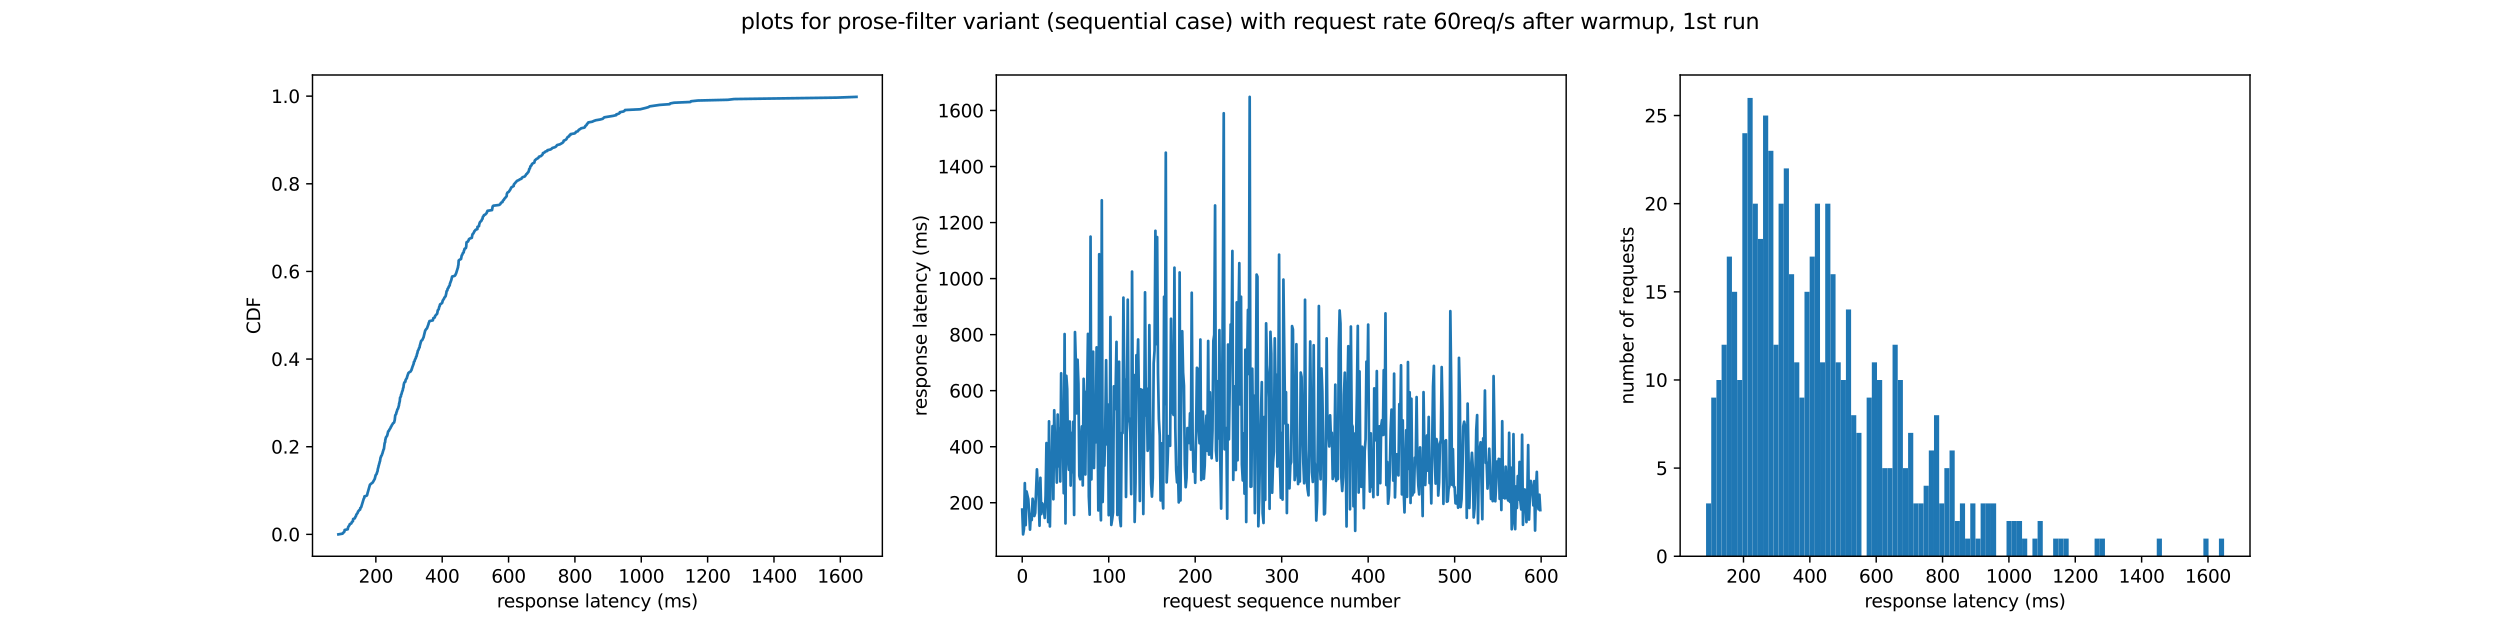 <?xml version="1.0" encoding="utf-8" standalone="no"?>
<!DOCTYPE svg PUBLIC "-//W3C//DTD SVG 1.1//EN"
  "http://www.w3.org/Graphics/SVG/1.1/DTD/svg11.dtd">
<svg xmlns:xlink="http://www.w3.org/1999/xlink" width="1382.4pt" height="345.6pt" viewBox="0 0 1382.4 345.6" xmlns="http://www.w3.org/2000/svg" version="1.1">
 <defs>
  <style type="text/css">*{stroke-linejoin: round; stroke-linecap: butt}</style>
 </defs>
 <g id="figure_1">
  <g id="patch_1">
   <path d="M 0 345.6 
L 1382.4 345.6 
L 1382.4 0 
L 0 0 
z
" style="fill: #ffffff"/>
  </g>
  <g id="axes_1">
   <g id="patch_2">
    <path d="M 172.8 307.584 
L 487.906 307.584 
L 487.906 41.472 
L 172.8 41.472 
z
" style="fill: #ffffff"/>
   </g>
   <g id="matplotlib.axis_1">
    <g id="xtick_1">
     <g id="line2d_1">
      <defs>
       <path id="m4acbc84cd8" d="M 0 0 
L 0 3.5 
" style="stroke: #000000; stroke-width: 0.8"/>
      </defs>
      <g>
       <use xlink:href="#m4acbc84cd8" x="207.83" y="307.584" style="stroke: #000000; stroke-width: 0.8"/>
      </g>
     </g>
     <g id="text_1">
      <!-- 200 -->
      <g transform="translate(198.287 322.182) scale(0.1 -0.1)">
       <defs>
        <path id="DejaVuSans-32" d="M 1228 531 
L 3431 531 
L 3431 0 
L 469 0 
L 469 531 
Q 828 903 1448 1529 
Q 2069 2156 2228 2338 
Q 2531 2678 2651 2914 
Q 2772 3150 2772 3378 
Q 2772 3750 2511 3984 
Q 2250 4219 1831 4219 
Q 1534 4219 1204 4116 
Q 875 4013 500 3803 
L 500 4441 
Q 881 4594 1212 4672 
Q 1544 4750 1819 4750 
Q 2544 4750 2975 4387 
Q 3406 4025 3406 3419 
Q 3406 3131 3298 2873 
Q 3191 2616 2906 2266 
Q 2828 2175 2409 1742 
Q 1991 1309 1228 531 
z
" transform="scale(0.016)"/>
        <path id="DejaVuSans-30" d="M 2034 4250 
Q 1547 4250 1301 3770 
Q 1056 3291 1056 2328 
Q 1056 1369 1301 889 
Q 1547 409 2034 409 
Q 2525 409 2770 889 
Q 3016 1369 3016 2328 
Q 3016 3291 2770 3770 
Q 2525 4250 2034 4250 
z
M 2034 4750 
Q 2819 4750 3233 4129 
Q 3647 3509 3647 2328 
Q 3647 1150 3233 529 
Q 2819 -91 2034 -91 
Q 1250 -91 836 529 
Q 422 1150 422 2328 
Q 422 3509 836 4129 
Q 1250 4750 2034 4750 
z
" transform="scale(0.016)"/>
       </defs>
       <use xlink:href="#DejaVuSans-32"/>
       <use xlink:href="#DejaVuSans-30" x="63.623"/>
       <use xlink:href="#DejaVuSans-30" x="127.246"/>
      </g>
     </g>
    </g>
    <g id="xtick_2">
     <g id="line2d_2">
      <g>
       <use xlink:href="#m4acbc84cd8" x="244.522" y="307.584" style="stroke: #000000; stroke-width: 0.8"/>
      </g>
     </g>
     <g id="text_2">
      <!-- 400 -->
      <g transform="translate(234.978 322.182) scale(0.1 -0.1)">
       <defs>
        <path id="DejaVuSans-34" d="M 2419 4116 
L 825 1625 
L 2419 1625 
L 2419 4116 
z
M 2253 4666 
L 3047 4666 
L 3047 1625 
L 3713 1625 
L 3713 1100 
L 3047 1100 
L 3047 0 
L 2419 0 
L 2419 1100 
L 313 1100 
L 313 1709 
L 2253 4666 
z
" transform="scale(0.016)"/>
       </defs>
       <use xlink:href="#DejaVuSans-34"/>
       <use xlink:href="#DejaVuSans-30" x="63.623"/>
       <use xlink:href="#DejaVuSans-30" x="127.246"/>
      </g>
     </g>
    </g>
    <g id="xtick_3">
     <g id="line2d_3">
      <g>
       <use xlink:href="#m4acbc84cd8" x="281.213" y="307.584" style="stroke: #000000; stroke-width: 0.8"/>
      </g>
     </g>
     <g id="text_3">
      <!-- 600 -->
      <g transform="translate(271.669 322.182) scale(0.1 -0.1)">
       <defs>
        <path id="DejaVuSans-36" d="M 2113 2584 
Q 1688 2584 1439 2293 
Q 1191 2003 1191 1497 
Q 1191 994 1439 701 
Q 1688 409 2113 409 
Q 2538 409 2786 701 
Q 3034 994 3034 1497 
Q 3034 2003 2786 2293 
Q 2538 2584 2113 2584 
z
M 3366 4563 
L 3366 3988 
Q 3128 4100 2886 4159 
Q 2644 4219 2406 4219 
Q 1781 4219 1451 3797 
Q 1122 3375 1075 2522 
Q 1259 2794 1537 2939 
Q 1816 3084 2150 3084 
Q 2853 3084 3261 2657 
Q 3669 2231 3669 1497 
Q 3669 778 3244 343 
Q 2819 -91 2113 -91 
Q 1303 -91 875 529 
Q 447 1150 447 2328 
Q 447 3434 972 4092 
Q 1497 4750 2381 4750 
Q 2619 4750 2861 4703 
Q 3103 4656 3366 4563 
z
" transform="scale(0.016)"/>
       </defs>
       <use xlink:href="#DejaVuSans-36"/>
       <use xlink:href="#DejaVuSans-30" x="63.623"/>
       <use xlink:href="#DejaVuSans-30" x="127.246"/>
      </g>
     </g>
    </g>
    <g id="xtick_4">
     <g id="line2d_4">
      <g>
       <use xlink:href="#m4acbc84cd8" x="317.904" y="307.584" style="stroke: #000000; stroke-width: 0.8"/>
      </g>
     </g>
     <g id="text_4">
      <!-- 800 -->
      <g transform="translate(308.36 322.182) scale(0.1 -0.1)">
       <defs>
        <path id="DejaVuSans-38" d="M 2034 2216 
Q 1584 2216 1326 1975 
Q 1069 1734 1069 1313 
Q 1069 891 1326 650 
Q 1584 409 2034 409 
Q 2484 409 2743 651 
Q 3003 894 3003 1313 
Q 3003 1734 2745 1975 
Q 2488 2216 2034 2216 
z
M 1403 2484 
Q 997 2584 770 2862 
Q 544 3141 544 3541 
Q 544 4100 942 4425 
Q 1341 4750 2034 4750 
Q 2731 4750 3128 4425 
Q 3525 4100 3525 3541 
Q 3525 3141 3298 2862 
Q 3072 2584 2669 2484 
Q 3125 2378 3379 2068 
Q 3634 1759 3634 1313 
Q 3634 634 3220 271 
Q 2806 -91 2034 -91 
Q 1263 -91 848 271 
Q 434 634 434 1313 
Q 434 1759 690 2068 
Q 947 2378 1403 2484 
z
M 1172 3481 
Q 1172 3119 1398 2916 
Q 1625 2713 2034 2713 
Q 2441 2713 2670 2916 
Q 2900 3119 2900 3481 
Q 2900 3844 2670 4047 
Q 2441 4250 2034 4250 
Q 1625 4250 1398 4047 
Q 1172 3844 1172 3481 
z
" transform="scale(0.016)"/>
       </defs>
       <use xlink:href="#DejaVuSans-38"/>
       <use xlink:href="#DejaVuSans-30" x="63.623"/>
       <use xlink:href="#DejaVuSans-30" x="127.246"/>
      </g>
     </g>
    </g>
    <g id="xtick_5">
     <g id="line2d_5">
      <g>
       <use xlink:href="#m4acbc84cd8" x="354.596" y="307.584" style="stroke: #000000; stroke-width: 0.8"/>
      </g>
     </g>
     <g id="text_5">
      <!-- 1000 -->
      <g transform="translate(341.871 322.182) scale(0.1 -0.1)">
       <defs>
        <path id="DejaVuSans-31" d="M 794 531 
L 1825 531 
L 1825 4091 
L 703 3866 
L 703 4441 
L 1819 4666 
L 2450 4666 
L 2450 531 
L 3481 531 
L 3481 0 
L 794 0 
L 794 531 
z
" transform="scale(0.016)"/>
       </defs>
       <use xlink:href="#DejaVuSans-31"/>
       <use xlink:href="#DejaVuSans-30" x="63.623"/>
       <use xlink:href="#DejaVuSans-30" x="127.246"/>
       <use xlink:href="#DejaVuSans-30" x="190.869"/>
      </g>
     </g>
    </g>
    <g id="xtick_6">
     <g id="line2d_6">
      <g>
       <use xlink:href="#m4acbc84cd8" x="391.287" y="307.584" style="stroke: #000000; stroke-width: 0.8"/>
      </g>
     </g>
     <g id="text_6">
      <!-- 1200 -->
      <g transform="translate(378.562 322.182) scale(0.1 -0.1)">
       <use xlink:href="#DejaVuSans-31"/>
       <use xlink:href="#DejaVuSans-32" x="63.623"/>
       <use xlink:href="#DejaVuSans-30" x="127.246"/>
       <use xlink:href="#DejaVuSans-30" x="190.869"/>
      </g>
     </g>
    </g>
    <g id="xtick_7">
     <g id="line2d_7">
      <g>
       <use xlink:href="#m4acbc84cd8" x="427.978" y="307.584" style="stroke: #000000; stroke-width: 0.8"/>
      </g>
     </g>
     <g id="text_7">
      <!-- 1400 -->
      <g transform="translate(415.253 322.182) scale(0.1 -0.1)">
       <use xlink:href="#DejaVuSans-31"/>
       <use xlink:href="#DejaVuSans-34" x="63.623"/>
       <use xlink:href="#DejaVuSans-30" x="127.246"/>
       <use xlink:href="#DejaVuSans-30" x="190.869"/>
      </g>
     </g>
    </g>
    <g id="xtick_8">
     <g id="line2d_8">
      <g>
       <use xlink:href="#m4acbc84cd8" x="464.669" y="307.584" style="stroke: #000000; stroke-width: 0.8"/>
      </g>
     </g>
     <g id="text_8">
      <!-- 1600 -->
      <g transform="translate(451.944 322.182) scale(0.1 -0.1)">
       <use xlink:href="#DejaVuSans-31"/>
       <use xlink:href="#DejaVuSans-36" x="63.623"/>
       <use xlink:href="#DejaVuSans-30" x="127.246"/>
       <use xlink:href="#DejaVuSans-30" x="190.869"/>
      </g>
     </g>
    </g>
    <g id="text_9">
     <!-- response latency (ms) -->
     <g transform="translate(274.723 335.861) scale(0.1 -0.1)">
      <defs>
       <path id="DejaVuSans-72" d="M 2631 2963 
Q 2534 3019 2420 3045 
Q 2306 3072 2169 3072 
Q 1681 3072 1420 2755 
Q 1159 2438 1159 1844 
L 1159 0 
L 581 0 
L 581 3500 
L 1159 3500 
L 1159 2956 
Q 1341 3275 1631 3429 
Q 1922 3584 2338 3584 
Q 2397 3584 2469 3576 
Q 2541 3569 2628 3553 
L 2631 2963 
z
" transform="scale(0.016)"/>
       <path id="DejaVuSans-65" d="M 3597 1894 
L 3597 1613 
L 953 1613 
Q 991 1019 1311 708 
Q 1631 397 2203 397 
Q 2534 397 2845 478 
Q 3156 559 3463 722 
L 3463 178 
Q 3153 47 2828 -22 
Q 2503 -91 2169 -91 
Q 1331 -91 842 396 
Q 353 884 353 1716 
Q 353 2575 817 3079 
Q 1281 3584 2069 3584 
Q 2775 3584 3186 3129 
Q 3597 2675 3597 1894 
z
M 3022 2063 
Q 3016 2534 2758 2815 
Q 2500 3097 2075 3097 
Q 1594 3097 1305 2825 
Q 1016 2553 972 2059 
L 3022 2063 
z
" transform="scale(0.016)"/>
       <path id="DejaVuSans-73" d="M 2834 3397 
L 2834 2853 
Q 2591 2978 2328 3040 
Q 2066 3103 1784 3103 
Q 1356 3103 1142 2972 
Q 928 2841 928 2578 
Q 928 2378 1081 2264 
Q 1234 2150 1697 2047 
L 1894 2003 
Q 2506 1872 2764 1633 
Q 3022 1394 3022 966 
Q 3022 478 2636 193 
Q 2250 -91 1575 -91 
Q 1294 -91 989 -36 
Q 684 19 347 128 
L 347 722 
Q 666 556 975 473 
Q 1284 391 1588 391 
Q 1994 391 2212 530 
Q 2431 669 2431 922 
Q 2431 1156 2273 1281 
Q 2116 1406 1581 1522 
L 1381 1569 
Q 847 1681 609 1914 
Q 372 2147 372 2553 
Q 372 3047 722 3315 
Q 1072 3584 1716 3584 
Q 2034 3584 2315 3537 
Q 2597 3491 2834 3397 
z
" transform="scale(0.016)"/>
       <path id="DejaVuSans-70" d="M 1159 525 
L 1159 -1331 
L 581 -1331 
L 581 3500 
L 1159 3500 
L 1159 2969 
Q 1341 3281 1617 3432 
Q 1894 3584 2278 3584 
Q 2916 3584 3314 3078 
Q 3713 2572 3713 1747 
Q 3713 922 3314 415 
Q 2916 -91 2278 -91 
Q 1894 -91 1617 61 
Q 1341 213 1159 525 
z
M 3116 1747 
Q 3116 2381 2855 2742 
Q 2594 3103 2138 3103 
Q 1681 3103 1420 2742 
Q 1159 2381 1159 1747 
Q 1159 1113 1420 752 
Q 1681 391 2138 391 
Q 2594 391 2855 752 
Q 3116 1113 3116 1747 
z
" transform="scale(0.016)"/>
       <path id="DejaVuSans-6f" d="M 1959 3097 
Q 1497 3097 1228 2736 
Q 959 2375 959 1747 
Q 959 1119 1226 758 
Q 1494 397 1959 397 
Q 2419 397 2687 759 
Q 2956 1122 2956 1747 
Q 2956 2369 2687 2733 
Q 2419 3097 1959 3097 
z
M 1959 3584 
Q 2709 3584 3137 3096 
Q 3566 2609 3566 1747 
Q 3566 888 3137 398 
Q 2709 -91 1959 -91 
Q 1206 -91 779 398 
Q 353 888 353 1747 
Q 353 2609 779 3096 
Q 1206 3584 1959 3584 
z
" transform="scale(0.016)"/>
       <path id="DejaVuSans-6e" d="M 3513 2113 
L 3513 0 
L 2938 0 
L 2938 2094 
Q 2938 2591 2744 2837 
Q 2550 3084 2163 3084 
Q 1697 3084 1428 2787 
Q 1159 2491 1159 1978 
L 1159 0 
L 581 0 
L 581 3500 
L 1159 3500 
L 1159 2956 
Q 1366 3272 1645 3428 
Q 1925 3584 2291 3584 
Q 2894 3584 3203 3211 
Q 3513 2838 3513 2113 
z
" transform="scale(0.016)"/>
       <path id="DejaVuSans-20" transform="scale(0.016)"/>
       <path id="DejaVuSans-6c" d="M 603 4863 
L 1178 4863 
L 1178 0 
L 603 0 
L 603 4863 
z
" transform="scale(0.016)"/>
       <path id="DejaVuSans-61" d="M 2194 1759 
Q 1497 1759 1228 1600 
Q 959 1441 959 1056 
Q 959 750 1161 570 
Q 1363 391 1709 391 
Q 2188 391 2477 730 
Q 2766 1069 2766 1631 
L 2766 1759 
L 2194 1759 
z
M 3341 1997 
L 3341 0 
L 2766 0 
L 2766 531 
Q 2569 213 2275 61 
Q 1981 -91 1556 -91 
Q 1019 -91 701 211 
Q 384 513 384 1019 
Q 384 1609 779 1909 
Q 1175 2209 1959 2209 
L 2766 2209 
L 2766 2266 
Q 2766 2663 2505 2880 
Q 2244 3097 1772 3097 
Q 1472 3097 1187 3025 
Q 903 2953 641 2809 
L 641 3341 
Q 956 3463 1253 3523 
Q 1550 3584 1831 3584 
Q 2591 3584 2966 3190 
Q 3341 2797 3341 1997 
z
" transform="scale(0.016)"/>
       <path id="DejaVuSans-74" d="M 1172 4494 
L 1172 3500 
L 2356 3500 
L 2356 3053 
L 1172 3053 
L 1172 1153 
Q 1172 725 1289 603 
Q 1406 481 1766 481 
L 2356 481 
L 2356 0 
L 1766 0 
Q 1100 0 847 248 
Q 594 497 594 1153 
L 594 3053 
L 172 3053 
L 172 3500 
L 594 3500 
L 594 4494 
L 1172 4494 
z
" transform="scale(0.016)"/>
       <path id="DejaVuSans-63" d="M 3122 3366 
L 3122 2828 
Q 2878 2963 2633 3030 
Q 2388 3097 2138 3097 
Q 1578 3097 1268 2742 
Q 959 2388 959 1747 
Q 959 1106 1268 751 
Q 1578 397 2138 397 
Q 2388 397 2633 464 
Q 2878 531 3122 666 
L 3122 134 
Q 2881 22 2623 -34 
Q 2366 -91 2075 -91 
Q 1284 -91 818 406 
Q 353 903 353 1747 
Q 353 2603 823 3093 
Q 1294 3584 2113 3584 
Q 2378 3584 2631 3529 
Q 2884 3475 3122 3366 
z
" transform="scale(0.016)"/>
       <path id="DejaVuSans-79" d="M 2059 -325 
Q 1816 -950 1584 -1140 
Q 1353 -1331 966 -1331 
L 506 -1331 
L 506 -850 
L 844 -850 
Q 1081 -850 1212 -737 
Q 1344 -625 1503 -206 
L 1606 56 
L 191 3500 
L 800 3500 
L 1894 763 
L 2988 3500 
L 3597 3500 
L 2059 -325 
z
" transform="scale(0.016)"/>
       <path id="DejaVuSans-28" d="M 1984 4856 
Q 1566 4138 1362 3434 
Q 1159 2731 1159 2009 
Q 1159 1288 1364 580 
Q 1569 -128 1984 -844 
L 1484 -844 
Q 1016 -109 783 600 
Q 550 1309 550 2009 
Q 550 2706 781 3412 
Q 1013 4119 1484 4856 
L 1984 4856 
z
" transform="scale(0.016)"/>
       <path id="DejaVuSans-6d" d="M 3328 2828 
Q 3544 3216 3844 3400 
Q 4144 3584 4550 3584 
Q 5097 3584 5394 3201 
Q 5691 2819 5691 2113 
L 5691 0 
L 5113 0 
L 5113 2094 
Q 5113 2597 4934 2840 
Q 4756 3084 4391 3084 
Q 3944 3084 3684 2787 
Q 3425 2491 3425 1978 
L 3425 0 
L 2847 0 
L 2847 2094 
Q 2847 2600 2669 2842 
Q 2491 3084 2119 3084 
Q 1678 3084 1418 2786 
Q 1159 2488 1159 1978 
L 1159 0 
L 581 0 
L 581 3500 
L 1159 3500 
L 1159 2956 
Q 1356 3278 1631 3431 
Q 1906 3584 2284 3584 
Q 2666 3584 2933 3390 
Q 3200 3197 3328 2828 
z
" transform="scale(0.016)"/>
       <path id="DejaVuSans-29" d="M 513 4856 
L 1013 4856 
Q 1481 4119 1714 3412 
Q 1947 2706 1947 2009 
Q 1947 1309 1714 600 
Q 1481 -109 1013 -844 
L 513 -844 
Q 928 -128 1133 580 
Q 1338 1288 1338 2009 
Q 1338 2731 1133 3434 
Q 928 4138 513 4856 
z
" transform="scale(0.016)"/>
      </defs>
      <use xlink:href="#DejaVuSans-72"/>
      <use xlink:href="#DejaVuSans-65" x="38.863"/>
      <use xlink:href="#DejaVuSans-73" x="100.387"/>
      <use xlink:href="#DejaVuSans-70" x="152.486"/>
      <use xlink:href="#DejaVuSans-6f" x="215.963"/>
      <use xlink:href="#DejaVuSans-6e" x="277.145"/>
      <use xlink:href="#DejaVuSans-73" x="340.523"/>
      <use xlink:href="#DejaVuSans-65" x="392.623"/>
      <use xlink:href="#DejaVuSans-20" x="454.146"/>
      <use xlink:href="#DejaVuSans-6c" x="485.934"/>
      <use xlink:href="#DejaVuSans-61" x="513.717"/>
      <use xlink:href="#DejaVuSans-74" x="574.996"/>
      <use xlink:href="#DejaVuSans-65" x="614.205"/>
      <use xlink:href="#DejaVuSans-6e" x="675.729"/>
      <use xlink:href="#DejaVuSans-63" x="739.107"/>
      <use xlink:href="#DejaVuSans-79" x="794.088"/>
      <use xlink:href="#DejaVuSans-20" x="853.268"/>
      <use xlink:href="#DejaVuSans-28" x="885.055"/>
      <use xlink:href="#DejaVuSans-6d" x="924.068"/>
      <use xlink:href="#DejaVuSans-73" x="1021.48"/>
      <use xlink:href="#DejaVuSans-29" x="1073.58"/>
     </g>
    </g>
   </g>
   <g id="matplotlib.axis_2">
    <g id="ytick_1">
     <g id="line2d_9">
      <defs>
       <path id="m96fc0f86c6" d="M 0 0 
L -3.5 0 
" style="stroke: #000000; stroke-width: 0.8"/>
      </defs>
      <g>
       <use xlink:href="#m96fc0f86c6" x="172.8" y="295.488" style="stroke: #000000; stroke-width: 0.8"/>
      </g>
     </g>
     <g id="text_10">
      <!-- 0.0 -->
      <g transform="translate(149.897 299.287) scale(0.1 -0.1)">
       <defs>
        <path id="DejaVuSans-2e" d="M 684 794 
L 1344 794 
L 1344 0 
L 684 0 
L 684 794 
z
" transform="scale(0.016)"/>
       </defs>
       <use xlink:href="#DejaVuSans-30"/>
       <use xlink:href="#DejaVuSans-2e" x="63.623"/>
       <use xlink:href="#DejaVuSans-30" x="95.41"/>
      </g>
     </g>
    </g>
    <g id="ytick_2">
     <g id="line2d_10">
      <g>
       <use xlink:href="#m96fc0f86c6" x="172.8" y="247.023" style="stroke: #000000; stroke-width: 0.8"/>
      </g>
     </g>
     <g id="text_11">
      <!-- 0.2 -->
      <g transform="translate(149.897 250.822) scale(0.1 -0.1)">
       <use xlink:href="#DejaVuSans-30"/>
       <use xlink:href="#DejaVuSans-2e" x="63.623"/>
       <use xlink:href="#DejaVuSans-32" x="95.41"/>
      </g>
     </g>
    </g>
    <g id="ytick_3">
     <g id="line2d_11">
      <g>
       <use xlink:href="#m96fc0f86c6" x="172.8" y="198.558" style="stroke: #000000; stroke-width: 0.8"/>
      </g>
     </g>
     <g id="text_12">
      <!-- 0.4 -->
      <g transform="translate(149.897 202.358) scale(0.1 -0.1)">
       <use xlink:href="#DejaVuSans-30"/>
       <use xlink:href="#DejaVuSans-2e" x="63.623"/>
       <use xlink:href="#DejaVuSans-34" x="95.41"/>
      </g>
     </g>
    </g>
    <g id="ytick_4">
     <g id="line2d_12">
      <g>
       <use xlink:href="#m96fc0f86c6" x="172.8" y="150.094" style="stroke: #000000; stroke-width: 0.8"/>
      </g>
     </g>
     <g id="text_13">
      <!-- 0.6 -->
      <g transform="translate(149.897 153.893) scale(0.1 -0.1)">
       <use xlink:href="#DejaVuSans-30"/>
       <use xlink:href="#DejaVuSans-2e" x="63.623"/>
       <use xlink:href="#DejaVuSans-36" x="95.41"/>
      </g>
     </g>
    </g>
    <g id="ytick_5">
     <g id="line2d_13">
      <g>
       <use xlink:href="#m96fc0f86c6" x="172.8" y="101.629" style="stroke: #000000; stroke-width: 0.8"/>
      </g>
     </g>
     <g id="text_14">
      <!-- 0.8 -->
      <g transform="translate(149.897 105.428) scale(0.1 -0.1)">
       <use xlink:href="#DejaVuSans-30"/>
       <use xlink:href="#DejaVuSans-2e" x="63.623"/>
       <use xlink:href="#DejaVuSans-38" x="95.41"/>
      </g>
     </g>
    </g>
    <g id="ytick_6">
     <g id="line2d_14">
      <g>
       <use xlink:href="#m96fc0f86c6" x="172.8" y="53.164" style="stroke: #000000; stroke-width: 0.8"/>
      </g>
     </g>
     <g id="text_15">
      <!-- 1.0 -->
      <g transform="translate(149.897 56.963) scale(0.1 -0.1)">
       <use xlink:href="#DejaVuSans-31"/>
       <use xlink:href="#DejaVuSans-2e" x="63.623"/>
       <use xlink:href="#DejaVuSans-30" x="95.41"/>
      </g>
     </g>
    </g>
    <g id="text_16">
     <!-- CDF -->
     <g transform="translate(143.817 184.745) rotate(-90) scale(0.1 -0.1)">
      <defs>
       <path id="DejaVuSans-43" d="M 4122 4306 
L 4122 3641 
Q 3803 3938 3442 4084 
Q 3081 4231 2675 4231 
Q 1875 4231 1450 3742 
Q 1025 3253 1025 2328 
Q 1025 1406 1450 917 
Q 1875 428 2675 428 
Q 3081 428 3442 575 
Q 3803 722 4122 1019 
L 4122 359 
Q 3791 134 3420 21 
Q 3050 -91 2638 -91 
Q 1578 -91 968 557 
Q 359 1206 359 2328 
Q 359 3453 968 4101 
Q 1578 4750 2638 4750 
Q 3056 4750 3426 4639 
Q 3797 4528 4122 4306 
z
" transform="scale(0.016)"/>
       <path id="DejaVuSans-44" d="M 1259 4147 
L 1259 519 
L 2022 519 
Q 2988 519 3436 956 
Q 3884 1394 3884 2338 
Q 3884 3275 3436 3711 
Q 2988 4147 2022 4147 
L 1259 4147 
z
M 628 4666 
L 1925 4666 
Q 3281 4666 3915 4102 
Q 4550 3538 4550 2338 
Q 4550 1131 3912 565 
Q 3275 0 1925 0 
L 628 0 
L 628 4666 
z
" transform="scale(0.016)"/>
       <path id="DejaVuSans-46" d="M 628 4666 
L 3309 4666 
L 3309 4134 
L 1259 4134 
L 1259 2759 
L 3109 2759 
L 3109 2228 
L 1259 2228 
L 1259 0 
L 628 0 
L 628 4666 
z
" transform="scale(0.016)"/>
      </defs>
      <use xlink:href="#DejaVuSans-43"/>
      <use xlink:href="#DejaVuSans-44" x="69.824"/>
      <use xlink:href="#DejaVuSans-46" x="146.826"/>
     </g>
    </g>
   </g>
   <g id="line2d_15">
    <path d="M 187.123 295.488 
L 189.424 295.084 
L 189.632 294.68 
L 190.242 294.276 
L 190.46 293.873 
L 190.582 293.065 
L 192.29 292.661 
L 192.422 291.853 
L 192.532 291.449 
L 193.324 290.238 
L 193.4 289.834 
L 194.273 289.43 
L 194.577 288.622 
L 195.15 288.218 
L 195.273 287.007 
L 196.193 286.603 
L 196.518 285.795 
L 196.82 285.391 
L 197.043 284.583 
L 197.653 283.776 
L 197.873 283.372 
L 197.934 282.968 
L 198.566 282.16 
L 199.135 281.756 
L 199.203 280.949 
L 199.684 280.545 
L 201.161 275.698 
L 201.443 275.294 
L 201.52 274.487 
L 202.792 274.083 
L 203.02 273.679 
L 203.188 272.871 
L 203.42 272.063 
L 204.571 268.025 
L 205.527 267.217 
L 206.082 266.813 
L 207.222 264.794 
L 207.711 262.774 
L 208.326 261.967 
L 208.365 261.563 
L 208.812 260.351 
L 208.878 259.543 
L 209.328 257.928 
L 209.344 257.524 
L 209.548 257.12 
L 209.699 256.312 
L 209.891 255.908 
L 209.893 255.505 
L 210.114 255.101 
L 210.361 253.485 
L 210.442 253.081 
L 210.671 252.677 
L 210.685 252.274 
L 211.068 251.87 
L 211.32 251.062 
L 211.621 250.254 
L 211.683 249.85 
L 211.965 249.043 
L 212.039 248.639 
L 212.297 248.235 
L 212.696 245.004 
L 212.936 244.6 
L 213.048 243.388 
L 213.089 242.984 
L 213.277 242.581 
L 213.303 242.177 
L 213.467 241.773 
L 214.062 240.965 
L 214.283 240.157 
L 214.643 238.542 
L 215.129 238.138 
L 215.215 237.734 
L 215.764 236.926 
L 215.998 236.523 
L 216.079 236.119 
L 216.464 235.715 
L 216.533 235.311 
L 217.094 234.503 
L 217.272 234.099 
L 217.857 233.695 
L 218.03 233.292 
L 218.068 232.888 
L 218.246 232.484 
L 218.553 229.657 
L 219.077 228.849 
L 219.184 228.041 
L 219.402 227.637 
L 219.629 226.83 
L 219.692 226.426 
L 220.061 226.022 
L 220.64 224.002 
L 220.672 223.195 
L 220.861 222.791 
L 220.892 222.387 
L 221.044 221.983 
L 221.154 220.771 
L 221.206 219.964 
L 221.691 219.156 
L 221.746 218.348 
L 221.999 217.944 
L 222.427 216.329 
L 222.685 215.925 
L 222.855 214.713 
L 223.08 214.31 
L 223.257 212.694 
L 223.574 211.482 
L 224.151 211.079 
L 224.218 210.271 
L 224.66 209.463 
L 224.995 209.059 
L 225.037 208.655 
L 225.291 207.848 
L 225.843 206.232 
L 226.347 205.828 
L 227.062 205.424 
L 227.246 205.02 
L 227.554 204.617 
L 227.565 204.213 
L 227.83 203.809 
L 227.871 203.405 
L 228.787 200.982 
L 228.829 200.174 
L 229.247 199.77 
L 229.411 198.962 
L 229.846 198.155 
L 230.013 197.751 
L 230.017 197.347 
L 230.361 196.943 
L 230.572 195.731 
L 230.8 195.327 
L 230.828 194.924 
L 230.978 194.52 
L 230.98 194.116 
L 231.47 193.308 
L 231.678 192.5 
L 232.03 192.096 
L 232.106 191.289 
L 232.885 188.462 
L 233.476 188.058 
L 234.232 186.442 
L 234.412 185.635 
L 234.809 184.019 
L 235.113 182.807 
L 235.637 182 
L 236.078 181.596 
L 236.966 179.173 
L 237.009 178.769 
L 237.364 177.961 
L 237.48 177.557 
L 239.328 177.153 
L 239.573 176.345 
L 239.588 175.942 
L 240.398 175.538 
L 240.598 174.73 
L 241.296 173.922 
L 241.717 173.518 
L 242.101 171.499 
L 242.555 171.095 
L 242.824 169.883 
L 242.948 169.48 
L 243.225 169.076 
L 243.227 168.672 
L 243.352 168.268 
L 244.07 167.864 
L 244.508 167.46 
L 244.7 166.652 
L 244.796 166.249 
L 245.582 165.037 
L 245.69 164.633 
L 246.382 163.825 
L 246.772 162.21 
L 246.935 160.998 
L 247.39 160.594 
L 247.46 159.787 
L 248.06 158.979 
L 248.081 158.575 
L 248.686 157.767 
L 248.761 156.96 
L 249.526 154.94 
L 250.009 152.921 
L 251.442 152.517 
L 251.787 152.113 
L 251.893 151.709 
L 252.158 151.305 
L 253.284 147.67 
L 253.287 147.267 
L 253.486 146.459 
L 253.642 144.036 
L 254.122 143.632 
L 254.923 143.228 
L 255.323 141.208 
L 255.675 140.805 
L 255.883 139.997 
L 256.404 139.593 
L 256.465 138.785 
L 256.734 138.381 
L 256.745 137.977 
L 256.884 137.574 
L 257.604 137.17 
L 257.804 136.362 
L 257.942 134.343 
L 258.009 133.939 
L 258.81 133.535 
L 258.922 133.131 
L 259.221 132.727 
L 259.266 132.323 
L 259.762 131.919 
L 260.886 131.516 
L 261.024 130.708 
L 261.289 129.496 
L 261.78 129.092 
L 261.918 128.688 
L 262.184 128.285 
L 262.285 127.881 
L 262.713 127.477 
L 262.951 127.073 
L 263.985 126.669 
L 264.01 125.457 
L 264.864 125.054 
L 264.951 124.246 
L 265.315 123.034 
L 265.594 122.63 
L 266.086 122.226 
L 266.345 121.823 
L 266.381 121.419 
L 266.83 121.015 
L 266.902 120.207 
L 267.095 119.803 
L 267.491 119.399 
L 267.569 118.995 
L 268.383 118.592 
L 269.115 117.784 
L 269.195 117.38 
L 269.493 116.976 
L 269.556 116.572 
L 272.063 116.168 
L 272.427 114.149 
L 272.765 113.745 
L 275.938 113.341 
L 276.617 112.937 
L 277.006 112.13 
L 277.839 111.726 
L 278.091 110.918 
L 278.638 110.514 
L 278.748 110.11 
L 279.466 109.302 
L 280.158 108.495 
L 280.258 107.283 
L 280.615 106.475 
L 281.321 106.072 
L 282.15 104.86 
L 282.728 103.648 
L 284.058 102.841 
L 284.121 102.033 
L 285.882 100.013 
L 286.813 99.61 
L 287.404 99.206 
L 288.36 98.802 
L 288.526 98.398 
L 288.969 97.994 
L 290.172 97.59 
L 290.759 96.782 
L 290.959 96.379 
L 291.509 95.975 
L 291.689 95.571 
L 292.152 95.167 
L 292.582 93.955 
L 292.59 93.551 
L 293.005 93.148 
L 293.307 91.936 
L 293.829 91.532 
L 294.135 90.724 
L 294.652 90.32 
L 295.471 89.917 
L 295.733 88.705 
L 296.662 87.897 
L 297.449 87.493 
L 297.849 87.089 
L 297.977 86.686 
L 299.168 86.282 
L 299.967 85.474 
L 300.178 85.07 
L 300.219 84.666 
L 301.165 84.262 
L 301.458 83.858 
L 302.627 83.455 
L 302.7 83.051 
L 304.438 82.647 
L 305.032 82.243 
L 305.4 81.839 
L 306.744 81.435 
L 307.457 81.031 
L 308.032 80.224 
L 309.575 79.82 
L 310.966 79.012 
L 311.432 78.608 
L 311.643 78.204 
L 311.679 77.8 
L 312.639 77.397 
L 313.172 76.993 
L 313.877 75.781 
L 314.711 75.377 
L 314.74 74.973 
L 315.468 74.569 
L 315.483 74.166 
L 317.791 73.762 
L 318.294 73.358 
L 318.404 72.954 
L 319.585 72.55 
L 319.779 72.146 
L 320.135 71.742 
L 320.875 71.338 
L 321.347 70.935 
L 323.224 70.531 
L 323.5 70.127 
L 323.609 69.723 
L 324.142 69.319 
L 324.487 68.915 
L 324.565 68.511 
L 325.145 68.107 
L 325.305 67.704 
L 327.489 67.3 
L 328.315 66.896 
L 329.468 66.492 
L 331.85 66.088 
L 333.292 65.684 
L 334.125 64.876 
L 339.02 64.069 
L 340.757 63.665 
L 340.8 63.261 
L 342.141 62.857 
L 342.713 62.453 
L 342.741 62.049 
L 344.761 61.645 
L 345.359 61.242 
L 345.618 60.838 
L 353.969 60.434 
L 357.233 59.626 
L 358.628 59.222 
L 359.195 58.818 
L 364.725 58.011 
L 370.28 57.607 
L 370.563 57.203 
L 372.69 56.799 
L 381.777 56.395 
L 382.082 55.991 
L 385.896 55.587 
L 402.5 55.183 
L 405.881 54.78 
L 462.862 53.972 
L 473.583 53.568 
L 473.583 53.568 
" clip-path="url(#p2df1f23657)" style="fill: none; stroke: #1f77b4; stroke-width: 1.5; stroke-linecap: square"/>
   </g>
   <g id="patch_3">
    <path d="M 172.8 307.584 
L 172.8 41.472 
" style="fill: none; stroke: #000000; stroke-width: 0.8; stroke-linejoin: miter; stroke-linecap: square"/>
   </g>
   <g id="patch_4">
    <path d="M 487.906 307.584 
L 487.906 41.472 
" style="fill: none; stroke: #000000; stroke-width: 0.8; stroke-linejoin: miter; stroke-linecap: square"/>
   </g>
   <g id="patch_5">
    <path d="M 172.8 307.584 
L 487.906 307.584 
" style="fill: none; stroke: #000000; stroke-width: 0.8; stroke-linejoin: miter; stroke-linecap: square"/>
   </g>
   <g id="patch_6">
    <path d="M 172.8 41.472 
L 487.906 41.472 
" style="fill: none; stroke: #000000; stroke-width: 0.8; stroke-linejoin: miter; stroke-linecap: square"/>
   </g>
  </g>
  <g id="axes_2">
   <g id="patch_7">
    <path d="M 550.927 307.584 
L 866.033 307.584 
L 866.033 41.472 
L 550.927 41.472 
z
" style="fill: #ffffff"/>
   </g>
   <g id="matplotlib.axis_3">
    <g id="xtick_9">
     <g id="line2d_16">
      <g>
       <use xlink:href="#m4acbc84cd8" x="565.25" y="307.584" style="stroke: #000000; stroke-width: 0.8"/>
      </g>
     </g>
     <g id="text_17">
      <!-- 0 -->
      <g transform="translate(562.069 322.182) scale(0.1 -0.1)">
       <use xlink:href="#DejaVuSans-30"/>
      </g>
     </g>
    </g>
    <g id="xtick_10">
     <g id="line2d_17">
      <g>
       <use xlink:href="#m4acbc84cd8" x="613.073" y="307.584" style="stroke: #000000; stroke-width: 0.8"/>
      </g>
     </g>
     <g id="text_18">
      <!-- 100 -->
      <g transform="translate(603.529 322.182) scale(0.1 -0.1)">
       <use xlink:href="#DejaVuSans-31"/>
       <use xlink:href="#DejaVuSans-30" x="63.623"/>
       <use xlink:href="#DejaVuSans-30" x="127.246"/>
      </g>
     </g>
    </g>
    <g id="xtick_11">
     <g id="line2d_18">
      <g>
       <use xlink:href="#m4acbc84cd8" x="660.896" y="307.584" style="stroke: #000000; stroke-width: 0.8"/>
      </g>
     </g>
     <g id="text_19">
      <!-- 200 -->
      <g transform="translate(651.352 322.182) scale(0.1 -0.1)">
       <use xlink:href="#DejaVuSans-32"/>
       <use xlink:href="#DejaVuSans-30" x="63.623"/>
       <use xlink:href="#DejaVuSans-30" x="127.246"/>
      </g>
     </g>
    </g>
    <g id="xtick_12">
     <g id="line2d_19">
      <g>
       <use xlink:href="#m4acbc84cd8" x="708.719" y="307.584" style="stroke: #000000; stroke-width: 0.8"/>
      </g>
     </g>
     <g id="text_20">
      <!-- 300 -->
      <g transform="translate(699.175 322.182) scale(0.1 -0.1)">
       <defs>
        <path id="DejaVuSans-33" d="M 2597 2516 
Q 3050 2419 3304 2112 
Q 3559 1806 3559 1356 
Q 3559 666 3084 287 
Q 2609 -91 1734 -91 
Q 1441 -91 1130 -33 
Q 819 25 488 141 
L 488 750 
Q 750 597 1062 519 
Q 1375 441 1716 441 
Q 2309 441 2620 675 
Q 2931 909 2931 1356 
Q 2931 1769 2642 2001 
Q 2353 2234 1838 2234 
L 1294 2234 
L 1294 2753 
L 1863 2753 
Q 2328 2753 2575 2939 
Q 2822 3125 2822 3475 
Q 2822 3834 2567 4026 
Q 2313 4219 1838 4219 
Q 1578 4219 1281 4162 
Q 984 4106 628 3988 
L 628 4550 
Q 988 4650 1302 4700 
Q 1616 4750 1894 4750 
Q 2613 4750 3031 4423 
Q 3450 4097 3450 3541 
Q 3450 3153 3228 2886 
Q 3006 2619 2597 2516 
z
" transform="scale(0.016)"/>
       </defs>
       <use xlink:href="#DejaVuSans-33"/>
       <use xlink:href="#DejaVuSans-30" x="63.623"/>
       <use xlink:href="#DejaVuSans-30" x="127.246"/>
      </g>
     </g>
    </g>
    <g id="xtick_13">
     <g id="line2d_20">
      <g>
       <use xlink:href="#m4acbc84cd8" x="756.542" y="307.584" style="stroke: #000000; stroke-width: 0.8"/>
      </g>
     </g>
     <g id="text_21">
      <!-- 400 -->
      <g transform="translate(746.998 322.182) scale(0.1 -0.1)">
       <use xlink:href="#DejaVuSans-34"/>
       <use xlink:href="#DejaVuSans-30" x="63.623"/>
       <use xlink:href="#DejaVuSans-30" x="127.246"/>
      </g>
     </g>
    </g>
    <g id="xtick_14">
     <g id="line2d_21">
      <g>
       <use xlink:href="#m4acbc84cd8" x="804.365" y="307.584" style="stroke: #000000; stroke-width: 0.8"/>
      </g>
     </g>
     <g id="text_22">
      <!-- 500 -->
      <g transform="translate(794.821 322.182) scale(0.1 -0.1)">
       <defs>
        <path id="DejaVuSans-35" d="M 691 4666 
L 3169 4666 
L 3169 4134 
L 1269 4134 
L 1269 2991 
Q 1406 3038 1543 3061 
Q 1681 3084 1819 3084 
Q 2600 3084 3056 2656 
Q 3513 2228 3513 1497 
Q 3513 744 3044 326 
Q 2575 -91 1722 -91 
Q 1428 -91 1123 -41 
Q 819 9 494 109 
L 494 744 
Q 775 591 1075 516 
Q 1375 441 1709 441 
Q 2250 441 2565 725 
Q 2881 1009 2881 1497 
Q 2881 1984 2565 2268 
Q 2250 2553 1709 2553 
Q 1456 2553 1204 2497 
Q 953 2441 691 2322 
L 691 4666 
z
" transform="scale(0.016)"/>
       </defs>
       <use xlink:href="#DejaVuSans-35"/>
       <use xlink:href="#DejaVuSans-30" x="63.623"/>
       <use xlink:href="#DejaVuSans-30" x="127.246"/>
      </g>
     </g>
    </g>
    <g id="xtick_15">
     <g id="line2d_22">
      <g>
       <use xlink:href="#m4acbc84cd8" x="852.188" y="307.584" style="stroke: #000000; stroke-width: 0.8"/>
      </g>
     </g>
     <g id="text_23">
      <!-- 600 -->
      <g transform="translate(842.644 322.182) scale(0.1 -0.1)">
       <use xlink:href="#DejaVuSans-36"/>
       <use xlink:href="#DejaVuSans-30" x="63.623"/>
       <use xlink:href="#DejaVuSans-30" x="127.246"/>
      </g>
     </g>
    </g>
    <g id="text_24">
     <!-- request sequence number -->
     <g transform="translate(642.689 335.861) scale(0.1 -0.1)">
      <defs>
       <path id="DejaVuSans-71" d="M 947 1747 
Q 947 1113 1208 752 
Q 1469 391 1925 391 
Q 2381 391 2643 752 
Q 2906 1113 2906 1747 
Q 2906 2381 2643 2742 
Q 2381 3103 1925 3103 
Q 1469 3103 1208 2742 
Q 947 2381 947 1747 
z
M 2906 525 
Q 2725 213 2448 61 
Q 2172 -91 1784 -91 
Q 1150 -91 751 415 
Q 353 922 353 1747 
Q 353 2572 751 3078 
Q 1150 3584 1784 3584 
Q 2172 3584 2448 3432 
Q 2725 3281 2906 2969 
L 2906 3500 
L 3481 3500 
L 3481 -1331 
L 2906 -1331 
L 2906 525 
z
" transform="scale(0.016)"/>
       <path id="DejaVuSans-75" d="M 544 1381 
L 544 3500 
L 1119 3500 
L 1119 1403 
Q 1119 906 1312 657 
Q 1506 409 1894 409 
Q 2359 409 2629 706 
Q 2900 1003 2900 1516 
L 2900 3500 
L 3475 3500 
L 3475 0 
L 2900 0 
L 2900 538 
Q 2691 219 2414 64 
Q 2138 -91 1772 -91 
Q 1169 -91 856 284 
Q 544 659 544 1381 
z
M 1991 3584 
L 1991 3584 
z
" transform="scale(0.016)"/>
       <path id="DejaVuSans-62" d="M 3116 1747 
Q 3116 2381 2855 2742 
Q 2594 3103 2138 3103 
Q 1681 3103 1420 2742 
Q 1159 2381 1159 1747 
Q 1159 1113 1420 752 
Q 1681 391 2138 391 
Q 2594 391 2855 752 
Q 3116 1113 3116 1747 
z
M 1159 2969 
Q 1341 3281 1617 3432 
Q 1894 3584 2278 3584 
Q 2916 3584 3314 3078 
Q 3713 2572 3713 1747 
Q 3713 922 3314 415 
Q 2916 -91 2278 -91 
Q 1894 -91 1617 61 
Q 1341 213 1159 525 
L 1159 0 
L 581 0 
L 581 4863 
L 1159 4863 
L 1159 2969 
z
" transform="scale(0.016)"/>
      </defs>
      <use xlink:href="#DejaVuSans-72"/>
      <use xlink:href="#DejaVuSans-65" x="38.863"/>
      <use xlink:href="#DejaVuSans-71" x="100.387"/>
      <use xlink:href="#DejaVuSans-75" x="163.863"/>
      <use xlink:href="#DejaVuSans-65" x="227.242"/>
      <use xlink:href="#DejaVuSans-73" x="288.766"/>
      <use xlink:href="#DejaVuSans-74" x="340.865"/>
      <use xlink:href="#DejaVuSans-20" x="380.074"/>
      <use xlink:href="#DejaVuSans-73" x="411.861"/>
      <use xlink:href="#DejaVuSans-65" x="463.961"/>
      <use xlink:href="#DejaVuSans-71" x="525.484"/>
      <use xlink:href="#DejaVuSans-75" x="588.961"/>
      <use xlink:href="#DejaVuSans-65" x="652.34"/>
      <use xlink:href="#DejaVuSans-6e" x="713.863"/>
      <use xlink:href="#DejaVuSans-63" x="777.242"/>
      <use xlink:href="#DejaVuSans-65" x="832.223"/>
      <use xlink:href="#DejaVuSans-20" x="893.746"/>
      <use xlink:href="#DejaVuSans-6e" x="925.533"/>
      <use xlink:href="#DejaVuSans-75" x="988.912"/>
      <use xlink:href="#DejaVuSans-6d" x="1052.291"/>
      <use xlink:href="#DejaVuSans-62" x="1149.703"/>
      <use xlink:href="#DejaVuSans-65" x="1213.18"/>
      <use xlink:href="#DejaVuSans-72" x="1274.703"/>
     </g>
    </g>
   </g>
   <g id="matplotlib.axis_4">
    <g id="ytick_7">
     <g id="line2d_23">
      <g>
       <use xlink:href="#m96fc0f86c6" x="550.927" y="278" style="stroke: #000000; stroke-width: 0.8"/>
      </g>
     </g>
     <g id="text_25">
      <!-- 200 -->
      <g transform="translate(524.84 281.8) scale(0.1 -0.1)">
       <use xlink:href="#DejaVuSans-32"/>
       <use xlink:href="#DejaVuSans-30" x="63.623"/>
       <use xlink:href="#DejaVuSans-30" x="127.246"/>
      </g>
     </g>
    </g>
    <g id="ytick_8">
     <g id="line2d_24">
      <g>
       <use xlink:href="#m96fc0f86c6" x="550.927" y="247.014" style="stroke: #000000; stroke-width: 0.8"/>
      </g>
     </g>
     <g id="text_26">
      <!-- 400 -->
      <g transform="translate(524.84 250.813) scale(0.1 -0.1)">
       <use xlink:href="#DejaVuSans-34"/>
       <use xlink:href="#DejaVuSans-30" x="63.623"/>
       <use xlink:href="#DejaVuSans-30" x="127.246"/>
      </g>
     </g>
    </g>
    <g id="ytick_9">
     <g id="line2d_25">
      <g>
       <use xlink:href="#m96fc0f86c6" x="550.927" y="216.028" style="stroke: #000000; stroke-width: 0.8"/>
      </g>
     </g>
     <g id="text_27">
      <!-- 600 -->
      <g transform="translate(524.84 219.827) scale(0.1 -0.1)">
       <use xlink:href="#DejaVuSans-36"/>
       <use xlink:href="#DejaVuSans-30" x="63.623"/>
       <use xlink:href="#DejaVuSans-30" x="127.246"/>
      </g>
     </g>
    </g>
    <g id="ytick_10">
     <g id="line2d_26">
      <g>
       <use xlink:href="#m96fc0f86c6" x="550.927" y="185.041" style="stroke: #000000; stroke-width: 0.8"/>
      </g>
     </g>
     <g id="text_28">
      <!-- 800 -->
      <g transform="translate(524.84 188.84) scale(0.1 -0.1)">
       <use xlink:href="#DejaVuSans-38"/>
       <use xlink:href="#DejaVuSans-30" x="63.623"/>
       <use xlink:href="#DejaVuSans-30" x="127.246"/>
      </g>
     </g>
    </g>
    <g id="ytick_11">
     <g id="line2d_27">
      <g>
       <use xlink:href="#m96fc0f86c6" x="550.927" y="154.055" style="stroke: #000000; stroke-width: 0.8"/>
      </g>
     </g>
     <g id="text_29">
      <!-- 1000 -->
      <g transform="translate(518.477 157.854) scale(0.1 -0.1)">
       <use xlink:href="#DejaVuSans-31"/>
       <use xlink:href="#DejaVuSans-30" x="63.623"/>
       <use xlink:href="#DejaVuSans-30" x="127.246"/>
       <use xlink:href="#DejaVuSans-30" x="190.869"/>
      </g>
     </g>
    </g>
    <g id="ytick_12">
     <g id="line2d_28">
      <g>
       <use xlink:href="#m96fc0f86c6" x="550.927" y="123.068" style="stroke: #000000; stroke-width: 0.8"/>
      </g>
     </g>
     <g id="text_30">
      <!-- 1200 -->
      <g transform="translate(518.477 126.868) scale(0.1 -0.1)">
       <use xlink:href="#DejaVuSans-31"/>
       <use xlink:href="#DejaVuSans-32" x="63.623"/>
       <use xlink:href="#DejaVuSans-30" x="127.246"/>
       <use xlink:href="#DejaVuSans-30" x="190.869"/>
      </g>
     </g>
    </g>
    <g id="ytick_13">
     <g id="line2d_29">
      <g>
       <use xlink:href="#m96fc0f86c6" x="550.927" y="92.082" style="stroke: #000000; stroke-width: 0.8"/>
      </g>
     </g>
     <g id="text_31">
      <!-- 1400 -->
      <g transform="translate(518.477 95.881) scale(0.1 -0.1)">
       <use xlink:href="#DejaVuSans-31"/>
       <use xlink:href="#DejaVuSans-34" x="63.623"/>
       <use xlink:href="#DejaVuSans-30" x="127.246"/>
       <use xlink:href="#DejaVuSans-30" x="190.869"/>
      </g>
     </g>
    </g>
    <g id="ytick_14">
     <g id="line2d_30">
      <g>
       <use xlink:href="#m96fc0f86c6" x="550.927" y="61.096" style="stroke: #000000; stroke-width: 0.8"/>
      </g>
     </g>
     <g id="text_32">
      <!-- 1600 -->
      <g transform="translate(518.477 64.895) scale(0.1 -0.1)">
       <use xlink:href="#DejaVuSans-31"/>
       <use xlink:href="#DejaVuSans-36" x="63.623"/>
       <use xlink:href="#DejaVuSans-30" x="127.246"/>
       <use xlink:href="#DejaVuSans-30" x="190.869"/>
      </g>
     </g>
    </g>
    <g id="text_33">
     <!-- response latency (ms) -->
     <g transform="translate(512.397 230.158) rotate(-90) scale(0.1 -0.1)">
      <use xlink:href="#DejaVuSans-72"/>
      <use xlink:href="#DejaVuSans-65" x="38.863"/>
      <use xlink:href="#DejaVuSans-73" x="100.387"/>
      <use xlink:href="#DejaVuSans-70" x="152.486"/>
      <use xlink:href="#DejaVuSans-6f" x="215.963"/>
      <use xlink:href="#DejaVuSans-6e" x="277.145"/>
      <use xlink:href="#DejaVuSans-73" x="340.523"/>
      <use xlink:href="#DejaVuSans-65" x="392.623"/>
      <use xlink:href="#DejaVuSans-20" x="454.146"/>
      <use xlink:href="#DejaVuSans-6c" x="485.934"/>
      <use xlink:href="#DejaVuSans-61" x="513.717"/>
      <use xlink:href="#DejaVuSans-74" x="574.996"/>
      <use xlink:href="#DejaVuSans-65" x="614.205"/>
      <use xlink:href="#DejaVuSans-6e" x="675.729"/>
      <use xlink:href="#DejaVuSans-63" x="739.107"/>
      <use xlink:href="#DejaVuSans-79" x="794.088"/>
      <use xlink:href="#DejaVuSans-20" x="853.268"/>
      <use xlink:href="#DejaVuSans-28" x="885.055"/>
      <use xlink:href="#DejaVuSans-6d" x="924.068"/>
      <use xlink:href="#DejaVuSans-73" x="1021.48"/>
      <use xlink:href="#DejaVuSans-29" x="1073.58"/>
     </g>
    </g>
   </g>
   <g id="line2d_31">
    <path d="M 565.25 281.785 
L 565.728 295.488 
L 566.207 292.567 
L 566.685 267.155 
L 567.163 290.377 
L 567.641 271.764 
L 568.598 276.036 
L 569.076 283.395 
L 569.554 292.854 
L 570.032 284.274 
L 570.511 287.554 
L 570.989 275.794 
L 571.467 279.271 
L 571.945 285.323 
L 572.424 283.632 
L 573.38 259.542 
L 573.858 269.532 
L 574.336 273.689 
L 574.815 290.703 
L 575.293 264.217 
L 575.771 284.249 
L 576.249 278.253 
L 576.728 279.157 
L 577.206 281.92 
L 577.684 286.41 
L 578.162 274.16 
L 578.64 245.002 
L 579.597 288.69 
L 580.075 232.971 
L 580.553 291.105 
L 581.032 258.602 
L 581.51 260.43 
L 581.988 235.624 
L 582.466 276.072 
L 582.945 226.863 
L 583.423 246.904 
L 583.901 250.327 
L 584.379 266.84 
L 584.857 229.218 
L 585.336 257.861 
L 585.814 236.927 
L 586.292 266.248 
L 586.77 206.419 
L 587.249 242.657 
L 587.727 242.496 
L 588.205 272.737 
L 588.683 184.712 
L 589.162 289.45 
L 589.64 207.796 
L 590.118 215.077 
L 590.596 253.421 
L 591.074 259.775 
L 591.553 233.077 
L 592.031 268.502 
L 592.509 239.408 
L 592.987 261.11 
L 593.466 233.194 
L 593.944 284.737 
L 594.422 183.622 
L 594.9 200.459 
L 595.379 228.584 
L 595.857 198.93 
L 596.335 212.37 
L 596.813 263.084 
L 597.291 265.016 
L 597.77 243.469 
L 598.248 235.767 
L 598.726 268.412 
L 599.204 209.477 
L 599.683 226.177 
L 600.161 262.363 
L 600.639 216.651 
L 601.117 218.877 
L 601.596 184.619 
L 602.074 274.446 
L 602.552 284.594 
L 603.03 130.842 
L 603.508 265.098 
L 603.987 213.104 
L 604.465 194.466 
L 604.943 258.795 
L 605.421 227.95 
L 605.9 244.592 
L 606.378 192.075 
L 606.856 227.55 
L 607.334 282.256 
L 607.813 140.57 
L 608.291 273.686 
L 608.769 287.701 
L 609.247 110.743 
L 609.725 277.582 
L 610.204 253.802 
L 610.682 257.499 
L 611.16 235.787 
L 611.638 199.178 
L 612.117 245.754 
L 612.595 223.695 
L 613.073 284.88 
L 613.551 264.972 
L 614.03 175.276 
L 614.508 290.251 
L 614.986 287.19 
L 615.464 283.33 
L 615.942 213.625 
L 616.421 226.244 
L 616.899 215.303 
L 617.377 189.038 
L 617.855 284.775 
L 618.334 205.814 
L 618.812 200.011 
L 619.29 286.595 
L 619.768 290.92 
L 620.247 239.444 
L 620.725 239.491 
L 621.203 164.573 
L 621.681 209.992 
L 622.159 209.851 
L 622.638 274.799 
L 623.116 230.577 
L 623.594 165.705 
L 624.072 232.854 
L 624.551 231.45 
L 625.029 239.319 
L 625.507 273.24 
L 625.985 150.17 
L 626.464 236.979 
L 626.942 207.333 
L 627.42 288.605 
L 627.898 266.996 
L 628.376 196.413 
L 628.855 206.667 
L 629.333 187.713 
L 629.811 223.526 
L 630.289 277.016 
L 630.768 215.237 
L 631.246 253.183 
L 631.724 215.677 
L 632.202 284.221 
L 632.681 238.23 
L 633.159 161.637 
L 633.637 229.761 
L 634.115 214.925 
L 634.593 249.26 
L 635.072 246.311 
L 635.55 179.773 
L 636.028 232.013 
L 636.506 267.507 
L 636.985 274.597 
L 637.463 264.18 
L 637.941 200.864 
L 638.419 193.864 
L 638.898 127.621 
L 639.376 190.299 
L 639.854 131.099 
L 640.332 206.426 
L 640.81 231.651 
L 641.289 240.878 
L 641.767 276.722 
L 642.245 245.136 
L 642.723 273.594 
L 643.202 281.116 
L 643.68 164.09 
L 644.158 223.447 
L 644.636 84.411 
L 645.114 266.749 
L 645.593 256.176 
L 646.071 241.17 
L 646.549 244.271 
L 647.027 246.522 
L 647.506 176.249 
L 647.984 219.908 
L 648.462 228.146 
L 648.94 229.453 
L 649.419 148.009 
L 649.897 236.573 
L 650.375 259.846 
L 650.853 266.739 
L 651.331 258.45 
L 651.81 277.823 
L 652.288 150.649 
L 652.766 276.736 
L 653.244 205.115 
L 653.723 183.157 
L 654.201 205.902 
L 654.679 213.281 
L 655.157 256.919 
L 655.636 269.387 
L 656.114 264.161 
L 656.592 236.7 
L 657.07 243.767 
L 657.548 244.976 
L 658.027 228.553 
L 658.505 248.623 
L 658.983 161.855 
L 659.461 238.906 
L 659.94 260.86 
L 660.418 251.18 
L 660.896 266.969 
L 661.374 239.992 
L 661.853 203.378 
L 662.331 203.987 
L 662.809 236.976 
L 663.287 245.113 
L 663.765 187.738 
L 664.244 265.411 
L 664.722 259.263 
L 665.2 227.616 
L 665.678 264.704 
L 666.157 257.563 
L 666.635 238.124 
L 667.113 229.83 
L 667.591 249.309 
L 668.07 188.535 
L 668.548 251.4 
L 669.026 216.909 
L 669.504 244.532 
L 669.982 253.395 
L 670.461 238.164 
L 670.939 188.442 
L 671.417 185.137 
L 671.895 113.599 
L 672.374 249.142 
L 672.852 254.741 
L 673.33 210.799 
L 673.808 242.448 
L 674.287 182.533 
L 674.765 254.145 
L 675.243 281.227 
L 675.721 228.174 
L 676.199 162.36 
L 676.678 62.622 
L 677.156 248.448 
L 677.634 240.081 
L 678.112 236.691 
L 678.591 286.809 
L 679.069 190.507 
L 679.547 242.951 
L 680.504 179.416 
L 680.982 189.488 
L 681.46 138.774 
L 681.938 265.357 
L 682.895 213.621 
L 683.373 259.914 
L 683.851 167.208 
L 684.329 254.517 
L 684.808 176.947 
L 685.286 145.5 
L 685.764 223.618 
L 686.242 164.066 
L 686.721 256.841 
L 687.199 265.674 
L 687.677 239.611 
L 688.155 272.974 
L 688.633 193.378 
L 689.112 288.658 
L 689.59 203.868 
L 690.068 171.343 
L 690.546 206.789 
L 691.025 53.568 
L 691.503 269.149 
L 691.981 269.026 
L 692.459 203.882 
L 692.938 246.782 
L 693.416 218.788 
L 693.894 283.75 
L 694.372 228.803 
L 694.85 151.827 
L 695.329 153.012 
L 695.807 291.013 
L 696.285 276.55 
L 696.763 248.557 
L 697.72 211.298 
L 698.198 283.851 
L 698.676 289.193 
L 699.155 230.559 
L 699.633 276.422 
L 700.111 178.791 
L 700.589 201.87 
L 701.067 208.157 
L 701.546 219.752 
L 702.024 281.341 
L 702.502 183.458 
L 702.98 195.601 
L 703.459 272.469 
L 703.937 255.67 
L 704.415 249.738 
L 704.893 187.086 
L 705.372 217.503 
L 705.85 207.181 
L 706.328 257.99 
L 706.806 225.872 
L 707.284 140.809 
L 707.763 257.392 
L 708.241 275.266 
L 708.719 239.385 
L 709.197 276.26 
L 709.676 154.583 
L 710.632 234.143 
L 711.11 216.846 
L 711.588 283.69 
L 712.067 234.947 
L 712.545 257.552 
L 713.023 270.026 
L 713.501 257.076 
L 713.98 255.487 
L 714.458 180.315 
L 714.936 182.134 
L 715.893 265.455 
L 716.371 260.273 
L 716.849 190.329 
L 717.327 256.342 
L 717.805 267.671 
L 718.284 263.33 
L 718.762 266.257 
L 719.24 205.999 
L 719.718 208.461 
L 720.197 237.419 
L 720.675 255.704 
L 721.153 267.224 
L 721.631 165.742 
L 722.11 248.675 
L 722.588 265.312 
L 723.066 270.709 
L 723.544 273.914 
L 724.501 188.822 
L 724.979 235.796 
L 725.457 261.076 
L 725.935 266.5 
L 726.414 190.9 
L 726.892 255.552 
L 727.37 258.938 
L 727.848 287.829 
L 728.327 276.838 
L 728.805 234.853 
L 729.283 169.212 
L 729.761 255.015 
L 730.239 265.036 
L 730.718 203.765 
L 731.196 216.533 
L 731.674 245.041 
L 732.152 284.444 
L 732.631 283.958 
L 733.109 265.122 
L 733.587 187.098 
L 734.065 240.459 
L 734.544 239.351 
L 735.022 246.863 
L 735.5 229.652 
L 735.978 243.193 
L 736.456 239.311 
L 736.935 264.863 
L 737.413 263.16 
L 737.891 250.068 
L 738.369 212.699 
L 738.848 265.948 
L 739.326 257.268 
L 739.804 264.908 
L 740.282 193.624 
L 740.761 171.685 
L 741.239 178.926 
L 741.717 263.991 
L 742.195 271.491 
L 742.673 263.787 
L 743.152 218.202 
L 743.63 206.069 
L 744.586 291.124 
L 745.065 218.109 
L 745.543 191.427 
L 746.021 197.943 
L 746.499 281.619 
L 746.978 180.549 
L 747.456 234.562 
L 747.934 235.966 
L 748.412 279.946 
L 748.89 239.775 
L 749.369 293.545 
L 749.847 244.025 
L 750.325 217.249 
L 750.803 180.223 
L 751.282 272.36 
L 751.76 205.373 
L 752.238 260.457 
L 752.716 269.204 
L 753.195 247.025 
L 753.673 250.496 
L 754.151 281.011 
L 754.629 249.382 
L 755.107 242.834 
L 755.586 199.977 
L 756.064 217.743 
L 756.542 179.482 
L 757.02 248.002 
L 757.499 271.836 
L 757.977 239.614 
L 758.455 269.167 
L 758.933 260.74 
L 759.412 274.901 
L 759.89 214.748 
L 760.368 225.926 
L 760.846 243.497 
L 761.324 205.193 
L 761.803 273.647 
L 762.281 245.332 
L 762.759 235.732 
L 763.237 267.183 
L 763.716 235.741 
L 764.194 232.322 
L 764.672 240.565 
L 765.15 204.678 
L 765.629 240.251 
L 766.107 173.264 
L 766.585 268.228 
L 767.063 255.413 
L 767.541 278.514 
L 768.02 274.067 
L 768.498 261.344 
L 768.976 237.595 
L 769.454 226.504 
L 769.933 230.556 
L 770.411 265.749 
L 770.889 206.61 
L 771.367 275.053 
L 771.846 257.159 
L 772.324 251.193 
L 772.802 261.334 
L 773.28 262.887 
L 773.758 223.465 
L 774.237 234.6 
L 774.715 201.978 
L 775.193 273.379 
L 775.671 232.439 
L 776.15 271.035 
L 776.628 283.33 
L 777.584 237.892 
L 778.062 274.746 
L 778.541 200.19 
L 779.019 259.267 
L 779.497 216.919 
L 779.975 278.101 
L 780.454 220.482 
L 780.932 273.892 
L 781.41 272.356 
L 781.888 272.247 
L 782.367 253.059 
L 782.845 254.96 
L 783.323 219.581 
L 783.801 257.398 
L 784.279 268.464 
L 784.758 273.401 
L 785.236 247.395 
L 785.714 266.814 
L 786.192 261.759 
L 786.671 285.344 
L 787.149 216.834 
L 787.627 248.107 
L 788.105 268.179 
L 789.062 240.789 
L 789.54 260.267 
L 790.018 230.557 
L 790.496 267.161 
L 790.975 258.451 
L 791.453 278.35 
L 792.409 213.572 
L 792.888 202.316 
L 793.366 253.358 
L 793.844 267.402 
L 794.322 242.788 
L 794.801 246.028 
L 795.279 274.027 
L 795.757 266.841 
L 796.235 245.443 
L 796.713 243.285 
L 797.192 202.98 
L 797.67 228.114 
L 798.148 278.614 
L 798.626 245.341 
L 799.105 244.008 
L 799.583 243.433 
L 800.061 277.42 
L 800.539 277.17 
L 801.018 270.357 
L 801.496 268.719 
L 801.974 172.046 
L 802.452 212.084 
L 802.93 268.036 
L 803.409 248.343 
L 803.887 269.063 
L 804.365 269.354 
L 804.843 278.299 
L 805.322 278.447 
L 805.8 274.067 
L 806.278 280.753 
L 806.756 197.881 
L 807.235 218.664 
L 807.713 280.374 
L 808.191 275.94 
L 808.669 260.302 
L 809.147 235.68 
L 809.626 233.175 
L 810.582 237.942 
L 811.06 286.358 
L 811.539 223.162 
L 812.495 280.904 
L 812.973 263.469 
L 813.452 258.208 
L 813.93 250.399 
L 814.408 258.973 
L 814.886 286.132 
L 815.364 281.282 
L 815.843 263.504 
L 816.321 237.52 
L 816.799 229.533 
L 817.277 289.297 
L 817.756 252.961 
L 818.712 244.564 
L 819.669 287.111 
L 820.147 242.38 
L 820.625 251.259 
L 821.103 215.937 
L 821.581 255.985 
L 822.06 255.8 
L 822.538 270.177 
L 823.494 248.109 
L 824.451 275.91 
L 824.929 267.554 
L 825.407 277.115 
L 825.886 207.966 
L 826.364 237.94 
L 826.842 277.196 
L 827.32 267.983 
L 827.798 255.216 
L 828.277 259.408 
L 828.755 253.714 
L 829.233 275.863 
L 829.711 254.013 
L 830.19 282.014 
L 830.668 232.916 
L 831.146 275.206 
L 831.624 271.103 
L 832.103 275.601 
L 832.581 258.036 
L 833.537 275.59 
L 834.015 276.771 
L 834.494 239.318 
L 834.972 277.549 
L 835.45 258.578 
L 835.928 292.67 
L 836.407 285.825 
L 836.885 240.059 
L 837.363 285.287 
L 837.841 292.602 
L 838.32 268.945 
L 838.798 280.893 
L 839.276 263.255 
L 839.754 276.258 
L 840.232 255.449 
L 840.711 277.171 
L 841.189 281.725 
L 841.667 240.398 
L 842.145 290.187 
L 842.624 274.228 
L 843.102 270.651 
L 843.58 276.524 
L 844.058 288.709 
L 844.536 274.509 
L 845.015 246.118 
L 845.493 287.299 
L 845.971 274.185 
L 846.449 265.938 
L 847.406 272.551 
L 847.884 279.477 
L 848.362 266.035 
L 848.841 293.369 
L 849.319 271.301 
L 849.797 260.941 
L 850.275 278.947 
L 850.753 281.627 
L 851.232 273.56 
L 851.71 282.063 
L 851.71 282.063 
" clip-path="url(#pd1cd346355)" style="fill: none; stroke: #1f77b4; stroke-width: 1.5; stroke-linecap: square"/>
   </g>
   <g id="patch_8">
    <path d="M 550.927 307.584 
L 550.927 41.472 
" style="fill: none; stroke: #000000; stroke-width: 0.8; stroke-linejoin: miter; stroke-linecap: square"/>
   </g>
   <g id="patch_9">
    <path d="M 866.033 307.584 
L 866.033 41.472 
" style="fill: none; stroke: #000000; stroke-width: 0.8; stroke-linejoin: miter; stroke-linecap: square"/>
   </g>
   <g id="patch_10">
    <path d="M 550.927 307.584 
L 866.033 307.584 
" style="fill: none; stroke: #000000; stroke-width: 0.8; stroke-linejoin: miter; stroke-linecap: square"/>
   </g>
   <g id="patch_11">
    <path d="M 550.927 41.472 
L 866.033 41.472 
" style="fill: none; stroke: #000000; stroke-width: 0.8; stroke-linejoin: miter; stroke-linecap: square"/>
   </g>
  </g>
  <g id="axes_3">
   <g id="patch_12">
    <path d="M 929.054 307.584 
L 1244.16 307.584 
L 1244.16 41.472 
L 929.054 41.472 
z
" style="fill: #ffffff"/>
   </g>
   <g id="patch_13">
    <path d="M 943.377 307.584 
L 946.242 307.584 
L 946.242 278.341 
L 943.377 278.341 
z
" clip-path="url(#p6994ffd125)" style="fill: #1f77b4"/>
   </g>
   <g id="patch_14">
    <path d="M 946.242 307.584 
L 949.106 307.584 
L 949.106 219.855 
L 946.242 219.855 
z
" clip-path="url(#p6994ffd125)" style="fill: #1f77b4"/>
   </g>
   <g id="patch_15">
    <path d="M 949.106 307.584 
L 951.971 307.584 
L 951.971 210.107 
L 949.106 210.107 
z
" clip-path="url(#p6994ffd125)" style="fill: #1f77b4"/>
   </g>
   <g id="patch_16">
    <path d="M 951.971 307.584 
L 954.836 307.584 
L 954.836 190.612 
L 951.971 190.612 
z
" clip-path="url(#p6994ffd125)" style="fill: #1f77b4"/>
   </g>
   <g id="patch_17">
    <path d="M 954.836 307.584 
L 957.7 307.584 
L 957.7 141.873 
L 954.836 141.873 
z
" clip-path="url(#p6994ffd125)" style="fill: #1f77b4"/>
   </g>
   <g id="patch_18">
    <path d="M 957.7 307.584 
L 960.565 307.584 
L 960.565 161.369 
L 957.7 161.369 
z
" clip-path="url(#p6994ffd125)" style="fill: #1f77b4"/>
   </g>
   <g id="patch_19">
    <path d="M 960.565 307.584 
L 963.429 307.584 
L 963.429 210.107 
L 960.565 210.107 
z
" clip-path="url(#p6994ffd125)" style="fill: #1f77b4"/>
   </g>
   <g id="patch_20">
    <path d="M 963.429 307.584 
L 966.294 307.584 
L 966.294 73.639 
L 963.429 73.639 
z
" clip-path="url(#p6994ffd125)" style="fill: #1f77b4"/>
   </g>
   <g id="patch_21">
    <path d="M 966.294 307.584 
L 969.159 307.584 
L 969.159 54.144 
L 966.294 54.144 
z
" clip-path="url(#p6994ffd125)" style="fill: #1f77b4"/>
   </g>
   <g id="patch_22">
    <path d="M 969.159 307.584 
L 972.023 307.584 
L 972.023 112.63 
L 969.159 112.63 
z
" clip-path="url(#p6994ffd125)" style="fill: #1f77b4"/>
   </g>
   <g id="patch_23">
    <path d="M 972.023 307.584 
L 974.888 307.584 
L 974.888 132.126 
L 972.023 132.126 
z
" clip-path="url(#p6994ffd125)" style="fill: #1f77b4"/>
   </g>
   <g id="patch_24">
    <path d="M 974.888 307.584 
L 977.752 307.584 
L 977.752 63.892 
L 974.888 63.892 
z
" clip-path="url(#p6994ffd125)" style="fill: #1f77b4"/>
   </g>
   <g id="patch_25">
    <path d="M 977.752 307.584 
L 980.617 307.584 
L 980.617 83.387 
L 977.752 83.387 
z
" clip-path="url(#p6994ffd125)" style="fill: #1f77b4"/>
   </g>
   <g id="patch_26">
    <path d="M 980.617 307.584 
L 983.481 307.584 
L 983.481 190.612 
L 980.617 190.612 
z
" clip-path="url(#p6994ffd125)" style="fill: #1f77b4"/>
   </g>
   <g id="patch_27">
    <path d="M 983.481 307.584 
L 986.346 307.584 
L 986.346 112.63 
L 983.481 112.63 
z
" clip-path="url(#p6994ffd125)" style="fill: #1f77b4"/>
   </g>
   <g id="patch_28">
    <path d="M 986.346 307.584 
L 989.211 307.584 
L 989.211 93.135 
L 986.346 93.135 
z
" clip-path="url(#p6994ffd125)" style="fill: #1f77b4"/>
   </g>
   <g id="patch_29">
    <path d="M 989.211 307.584 
L 992.075 307.584 
L 992.075 151.621 
L 989.211 151.621 
z
" clip-path="url(#p6994ffd125)" style="fill: #1f77b4"/>
   </g>
   <g id="patch_30">
    <path d="M 992.075 307.584 
L 994.94 307.584 
L 994.94 200.359 
L 992.075 200.359 
z
" clip-path="url(#p6994ffd125)" style="fill: #1f77b4"/>
   </g>
   <g id="patch_31">
    <path d="M 994.94 307.584 
L 997.804 307.584 
L 997.804 219.855 
L 994.94 219.855 
z
" clip-path="url(#p6994ffd125)" style="fill: #1f77b4"/>
   </g>
   <g id="patch_32">
    <path d="M 997.804 307.584 
L 1000.669 307.584 
L 1000.669 161.369 
L 997.804 161.369 
z
" clip-path="url(#p6994ffd125)" style="fill: #1f77b4"/>
   </g>
   <g id="patch_33">
    <path d="M 1000.669 307.584 
L 1003.534 307.584 
L 1003.534 141.873 
L 1000.669 141.873 
z
" clip-path="url(#p6994ffd125)" style="fill: #1f77b4"/>
   </g>
   <g id="patch_34">
    <path d="M 1003.534 307.584 
L 1006.398 307.584 
L 1006.398 112.63 
L 1003.534 112.63 
z
" clip-path="url(#p6994ffd125)" style="fill: #1f77b4"/>
   </g>
   <g id="patch_35">
    <path d="M 1006.398 307.584 
L 1009.263 307.584 
L 1009.263 200.359 
L 1006.398 200.359 
z
" clip-path="url(#p6994ffd125)" style="fill: #1f77b4"/>
   </g>
   <g id="patch_36">
    <path d="M 1009.263 307.584 
L 1012.127 307.584 
L 1012.127 112.63 
L 1009.263 112.63 
z
" clip-path="url(#p6994ffd125)" style="fill: #1f77b4"/>
   </g>
   <g id="patch_37">
    <path d="M 1012.127 307.584 
L 1014.992 307.584 
L 1014.992 151.621 
L 1012.127 151.621 
z
" clip-path="url(#p6994ffd125)" style="fill: #1f77b4"/>
   </g>
   <g id="patch_38">
    <path d="M 1014.992 307.584 
L 1017.857 307.584 
L 1017.857 200.359 
L 1014.992 200.359 
z
" clip-path="url(#p6994ffd125)" style="fill: #1f77b4"/>
   </g>
   <g id="patch_39">
    <path d="M 1017.857 307.584 
L 1020.721 307.584 
L 1020.721 210.107 
L 1017.857 210.107 
z
" clip-path="url(#p6994ffd125)" style="fill: #1f77b4"/>
   </g>
   <g id="patch_40">
    <path d="M 1020.721 307.584 
L 1023.586 307.584 
L 1023.586 171.116 
L 1020.721 171.116 
z
" clip-path="url(#p6994ffd125)" style="fill: #1f77b4"/>
   </g>
   <g id="patch_41">
    <path d="M 1023.586 307.584 
L 1026.45 307.584 
L 1026.45 229.602 
L 1023.586 229.602 
z
" clip-path="url(#p6994ffd125)" style="fill: #1f77b4"/>
   </g>
   <g id="patch_42">
    <path d="M 1026.45 307.584 
L 1029.315 307.584 
L 1029.315 239.35 
L 1026.45 239.35 
z
" clip-path="url(#p6994ffd125)" style="fill: #1f77b4"/>
   </g>
   <g id="patch_43">
    <path d="M 1029.315 307.584 
L 1032.18 307.584 
L 1032.18 307.584 
L 1029.315 307.584 
z
" clip-path="url(#p6994ffd125)" style="fill: #1f77b4"/>
   </g>
   <g id="patch_44">
    <path d="M 1032.18 307.584 
L 1035.044 307.584 
L 1035.044 219.855 
L 1032.18 219.855 
z
" clip-path="url(#p6994ffd125)" style="fill: #1f77b4"/>
   </g>
   <g id="patch_45">
    <path d="M 1035.044 307.584 
L 1037.909 307.584 
L 1037.909 200.359 
L 1035.044 200.359 
z
" clip-path="url(#p6994ffd125)" style="fill: #1f77b4"/>
   </g>
   <g id="patch_46">
    <path d="M 1037.909 307.584 
L 1040.773 307.584 
L 1040.773 210.107 
L 1037.909 210.107 
z
" clip-path="url(#p6994ffd125)" style="fill: #1f77b4"/>
   </g>
   <g id="patch_47">
    <path d="M 1040.773 307.584 
L 1043.638 307.584 
L 1043.638 258.846 
L 1040.773 258.846 
z
" clip-path="url(#p6994ffd125)" style="fill: #1f77b4"/>
   </g>
   <g id="patch_48">
    <path d="M 1043.638 307.584 
L 1046.503 307.584 
L 1046.503 258.846 
L 1043.638 258.846 
z
" clip-path="url(#p6994ffd125)" style="fill: #1f77b4"/>
   </g>
   <g id="patch_49">
    <path d="M 1046.503 307.584 
L 1049.367 307.584 
L 1049.367 190.612 
L 1046.503 190.612 
z
" clip-path="url(#p6994ffd125)" style="fill: #1f77b4"/>
   </g>
   <g id="patch_50">
    <path d="M 1049.367 307.584 
L 1052.232 307.584 
L 1052.232 210.107 
L 1049.367 210.107 
z
" clip-path="url(#p6994ffd125)" style="fill: #1f77b4"/>
   </g>
   <g id="patch_51">
    <path d="M 1052.232 307.584 
L 1055.096 307.584 
L 1055.096 258.846 
L 1052.232 258.846 
z
" clip-path="url(#p6994ffd125)" style="fill: #1f77b4"/>
   </g>
   <g id="patch_52">
    <path d="M 1055.096 307.584 
L 1057.961 307.584 
L 1057.961 239.35 
L 1055.096 239.35 
z
" clip-path="url(#p6994ffd125)" style="fill: #1f77b4"/>
   </g>
   <g id="patch_53">
    <path d="M 1057.961 307.584 
L 1060.826 307.584 
L 1060.826 278.341 
L 1057.961 278.341 
z
" clip-path="url(#p6994ffd125)" style="fill: #1f77b4"/>
   </g>
   <g id="patch_54">
    <path d="M 1060.826 307.584 
L 1063.69 307.584 
L 1063.69 278.341 
L 1060.826 278.341 
z
" clip-path="url(#p6994ffd125)" style="fill: #1f77b4"/>
   </g>
   <g id="patch_55">
    <path d="M 1063.69 307.584 
L 1066.555 307.584 
L 1066.555 268.593 
L 1063.69 268.593 
z
" clip-path="url(#p6994ffd125)" style="fill: #1f77b4"/>
   </g>
   <g id="patch_56">
    <path d="M 1066.555 307.584 
L 1069.419 307.584 
L 1069.419 249.098 
L 1066.555 249.098 
z
" clip-path="url(#p6994ffd125)" style="fill: #1f77b4"/>
   </g>
   <g id="patch_57">
    <path d="M 1069.419 307.584 
L 1072.284 307.584 
L 1072.284 229.602 
L 1069.419 229.602 
z
" clip-path="url(#p6994ffd125)" style="fill: #1f77b4"/>
   </g>
   <g id="patch_58">
    <path d="M 1072.284 307.584 
L 1075.149 307.584 
L 1075.149 278.341 
L 1072.284 278.341 
z
" clip-path="url(#p6994ffd125)" style="fill: #1f77b4"/>
   </g>
   <g id="patch_59">
    <path d="M 1075.149 307.584 
L 1078.013 307.584 
L 1078.013 258.846 
L 1075.149 258.846 
z
" clip-path="url(#p6994ffd125)" style="fill: #1f77b4"/>
   </g>
   <g id="patch_60">
    <path d="M 1078.013 307.584 
L 1080.878 307.584 
L 1080.878 249.098 
L 1078.013 249.098 
z
" clip-path="url(#p6994ffd125)" style="fill: #1f77b4"/>
   </g>
   <g id="patch_61">
    <path d="M 1080.878 307.584 
L 1083.742 307.584 
L 1083.742 288.089 
L 1080.878 288.089 
z
" clip-path="url(#p6994ffd125)" style="fill: #1f77b4"/>
   </g>
   <g id="patch_62">
    <path d="M 1083.742 307.584 
L 1086.607 307.584 
L 1086.607 278.341 
L 1083.742 278.341 
z
" clip-path="url(#p6994ffd125)" style="fill: #1f77b4"/>
   </g>
   <g id="patch_63">
    <path d="M 1086.607 307.584 
L 1089.472 307.584 
L 1089.472 297.836 
L 1086.607 297.836 
z
" clip-path="url(#p6994ffd125)" style="fill: #1f77b4"/>
   </g>
   <g id="patch_64">
    <path d="M 1089.472 307.584 
L 1092.336 307.584 
L 1092.336 278.341 
L 1089.472 278.341 
z
" clip-path="url(#p6994ffd125)" style="fill: #1f77b4"/>
   </g>
   <g id="patch_65">
    <path d="M 1092.336 307.584 
L 1095.201 307.584 
L 1095.201 297.836 
L 1092.336 297.836 
z
" clip-path="url(#p6994ffd125)" style="fill: #1f77b4"/>
   </g>
   <g id="patch_66">
    <path d="M 1095.201 307.584 
L 1098.065 307.584 
L 1098.065 278.341 
L 1095.201 278.341 
z
" clip-path="url(#p6994ffd125)" style="fill: #1f77b4"/>
   </g>
   <g id="patch_67">
    <path d="M 1098.065 307.584 
L 1100.93 307.584 
L 1100.93 278.341 
L 1098.065 278.341 
z
" clip-path="url(#p6994ffd125)" style="fill: #1f77b4"/>
   </g>
   <g id="patch_68">
    <path d="M 1100.93 307.584 
L 1103.795 307.584 
L 1103.795 278.341 
L 1100.93 278.341 
z
" clip-path="url(#p6994ffd125)" style="fill: #1f77b4"/>
   </g>
   <g id="patch_69">
    <path d="M 1103.795 307.584 
L 1106.659 307.584 
L 1106.659 307.584 
L 1103.795 307.584 
z
" clip-path="url(#p6994ffd125)" style="fill: #1f77b4"/>
   </g>
   <g id="patch_70">
    <path d="M 1106.659 307.584 
L 1109.524 307.584 
L 1109.524 307.584 
L 1106.659 307.584 
z
" clip-path="url(#p6994ffd125)" style="fill: #1f77b4"/>
   </g>
   <g id="patch_71">
    <path d="M 1109.524 307.584 
L 1112.388 307.584 
L 1112.388 288.089 
L 1109.524 288.089 
z
" clip-path="url(#p6994ffd125)" style="fill: #1f77b4"/>
   </g>
   <g id="patch_72">
    <path d="M 1112.388 307.584 
L 1115.253 307.584 
L 1115.253 288.089 
L 1112.388 288.089 
z
" clip-path="url(#p6994ffd125)" style="fill: #1f77b4"/>
   </g>
   <g id="patch_73">
    <path d="M 1115.253 307.584 
L 1118.118 307.584 
L 1118.118 288.089 
L 1115.253 288.089 
z
" clip-path="url(#p6994ffd125)" style="fill: #1f77b4"/>
   </g>
   <g id="patch_74">
    <path d="M 1118.118 307.584 
L 1120.982 307.584 
L 1120.982 297.836 
L 1118.118 297.836 
z
" clip-path="url(#p6994ffd125)" style="fill: #1f77b4"/>
   </g>
   <g id="patch_75">
    <path d="M 1120.982 307.584 
L 1123.847 307.584 
L 1123.847 307.584 
L 1120.982 307.584 
z
" clip-path="url(#p6994ffd125)" style="fill: #1f77b4"/>
   </g>
   <g id="patch_76">
    <path d="M 1123.847 307.584 
L 1126.711 307.584 
L 1126.711 297.836 
L 1123.847 297.836 
z
" clip-path="url(#p6994ffd125)" style="fill: #1f77b4"/>
   </g>
   <g id="patch_77">
    <path d="M 1126.711 307.584 
L 1129.576 307.584 
L 1129.576 288.089 
L 1126.711 288.089 
z
" clip-path="url(#p6994ffd125)" style="fill: #1f77b4"/>
   </g>
   <g id="patch_78">
    <path d="M 1129.576 307.584 
L 1132.441 307.584 
L 1132.441 307.584 
L 1129.576 307.584 
z
" clip-path="url(#p6994ffd125)" style="fill: #1f77b4"/>
   </g>
   <g id="patch_79">
    <path d="M 1132.441 307.584 
L 1135.305 307.584 
L 1135.305 307.584 
L 1132.441 307.584 
z
" clip-path="url(#p6994ffd125)" style="fill: #1f77b4"/>
   </g>
   <g id="patch_80">
    <path d="M 1135.305 307.584 
L 1138.17 307.584 
L 1138.17 297.836 
L 1135.305 297.836 
z
" clip-path="url(#p6994ffd125)" style="fill: #1f77b4"/>
   </g>
   <g id="patch_81">
    <path d="M 1138.17 307.584 
L 1141.034 307.584 
L 1141.034 297.836 
L 1138.17 297.836 
z
" clip-path="url(#p6994ffd125)" style="fill: #1f77b4"/>
   </g>
   <g id="patch_82">
    <path d="M 1141.034 307.584 
L 1143.899 307.584 
L 1143.899 297.836 
L 1141.034 297.836 
z
" clip-path="url(#p6994ffd125)" style="fill: #1f77b4"/>
   </g>
   <g id="patch_83">
    <path d="M 1143.899 307.584 
L 1146.764 307.584 
L 1146.764 307.584 
L 1143.899 307.584 
z
" clip-path="url(#p6994ffd125)" style="fill: #1f77b4"/>
   </g>
   <g id="patch_84">
    <path d="M 1146.764 307.584 
L 1149.628 307.584 
L 1149.628 307.584 
L 1146.764 307.584 
z
" clip-path="url(#p6994ffd125)" style="fill: #1f77b4"/>
   </g>
   <g id="patch_85">
    <path d="M 1149.628 307.584 
L 1152.493 307.584 
L 1152.493 307.584 
L 1149.628 307.584 
z
" clip-path="url(#p6994ffd125)" style="fill: #1f77b4"/>
   </g>
   <g id="patch_86">
    <path d="M 1152.493 307.584 
L 1155.357 307.584 
L 1155.357 307.584 
L 1152.493 307.584 
z
" clip-path="url(#p6994ffd125)" style="fill: #1f77b4"/>
   </g>
   <g id="patch_87">
    <path d="M 1155.357 307.584 
L 1158.222 307.584 
L 1158.222 307.584 
L 1155.357 307.584 
z
" clip-path="url(#p6994ffd125)" style="fill: #1f77b4"/>
   </g>
   <g id="patch_88">
    <path d="M 1158.222 307.584 
L 1161.087 307.584 
L 1161.087 297.836 
L 1158.222 297.836 
z
" clip-path="url(#p6994ffd125)" style="fill: #1f77b4"/>
   </g>
   <g id="patch_89">
    <path d="M 1161.087 307.584 
L 1163.951 307.584 
L 1163.951 297.836 
L 1161.087 297.836 
z
" clip-path="url(#p6994ffd125)" style="fill: #1f77b4"/>
   </g>
   <g id="patch_90">
    <path d="M 1163.951 307.584 
L 1166.816 307.584 
L 1166.816 307.584 
L 1163.951 307.584 
z
" clip-path="url(#p6994ffd125)" style="fill: #1f77b4"/>
   </g>
   <g id="patch_91">
    <path d="M 1166.816 307.584 
L 1169.68 307.584 
L 1169.68 307.584 
L 1166.816 307.584 
z
" clip-path="url(#p6994ffd125)" style="fill: #1f77b4"/>
   </g>
   <g id="patch_92">
    <path d="M 1169.68 307.584 
L 1172.545 307.584 
L 1172.545 307.584 
L 1169.68 307.584 
z
" clip-path="url(#p6994ffd125)" style="fill: #1f77b4"/>
   </g>
   <g id="patch_93">
    <path d="M 1172.545 307.584 
L 1175.41 307.584 
L 1175.41 307.584 
L 1172.545 307.584 
z
" clip-path="url(#p6994ffd125)" style="fill: #1f77b4"/>
   </g>
   <g id="patch_94">
    <path d="M 1175.41 307.584 
L 1178.274 307.584 
L 1178.274 307.584 
L 1175.41 307.584 
z
" clip-path="url(#p6994ffd125)" style="fill: #1f77b4"/>
   </g>
   <g id="patch_95">
    <path d="M 1178.274 307.584 
L 1181.139 307.584 
L 1181.139 307.584 
L 1178.274 307.584 
z
" clip-path="url(#p6994ffd125)" style="fill: #1f77b4"/>
   </g>
   <g id="patch_96">
    <path d="M 1181.139 307.584 
L 1184.003 307.584 
L 1184.003 307.584 
L 1181.139 307.584 
z
" clip-path="url(#p6994ffd125)" style="fill: #1f77b4"/>
   </g>
   <g id="patch_97">
    <path d="M 1184.003 307.584 
L 1186.868 307.584 
L 1186.868 307.584 
L 1184.003 307.584 
z
" clip-path="url(#p6994ffd125)" style="fill: #1f77b4"/>
   </g>
   <g id="patch_98">
    <path d="M 1186.868 307.584 
L 1189.733 307.584 
L 1189.733 307.584 
L 1186.868 307.584 
z
" clip-path="url(#p6994ffd125)" style="fill: #1f77b4"/>
   </g>
   <g id="patch_99">
    <path d="M 1189.733 307.584 
L 1192.597 307.584 
L 1192.597 307.584 
L 1189.733 307.584 
z
" clip-path="url(#p6994ffd125)" style="fill: #1f77b4"/>
   </g>
   <g id="patch_100">
    <path d="M 1192.597 307.584 
L 1195.462 307.584 
L 1195.462 297.836 
L 1192.597 297.836 
z
" clip-path="url(#p6994ffd125)" style="fill: #1f77b4"/>
   </g>
   <g id="patch_101">
    <path d="M 1195.462 307.584 
L 1198.326 307.584 
L 1198.326 307.584 
L 1195.462 307.584 
z
" clip-path="url(#p6994ffd125)" style="fill: #1f77b4"/>
   </g>
   <g id="patch_102">
    <path d="M 1198.326 307.584 
L 1201.191 307.584 
L 1201.191 307.584 
L 1198.326 307.584 
z
" clip-path="url(#p6994ffd125)" style="fill: #1f77b4"/>
   </g>
   <g id="patch_103">
    <path d="M 1201.191 307.584 
L 1204.056 307.584 
L 1204.056 307.584 
L 1201.191 307.584 
z
" clip-path="url(#p6994ffd125)" style="fill: #1f77b4"/>
   </g>
   <g id="patch_104">
    <path d="M 1204.056 307.584 
L 1206.92 307.584 
L 1206.92 307.584 
L 1204.056 307.584 
z
" clip-path="url(#p6994ffd125)" style="fill: #1f77b4"/>
   </g>
   <g id="patch_105">
    <path d="M 1206.92 307.584 
L 1209.785 307.584 
L 1209.785 307.584 
L 1206.92 307.584 
z
" clip-path="url(#p6994ffd125)" style="fill: #1f77b4"/>
   </g>
   <g id="patch_106">
    <path d="M 1209.785 307.584 
L 1212.649 307.584 
L 1212.649 307.584 
L 1209.785 307.584 
z
" clip-path="url(#p6994ffd125)" style="fill: #1f77b4"/>
   </g>
   <g id="patch_107">
    <path d="M 1212.649 307.584 
L 1215.514 307.584 
L 1215.514 307.584 
L 1212.649 307.584 
z
" clip-path="url(#p6994ffd125)" style="fill: #1f77b4"/>
   </g>
   <g id="patch_108">
    <path d="M 1215.514 307.584 
L 1218.379 307.584 
L 1218.379 307.584 
L 1215.514 307.584 
z
" clip-path="url(#p6994ffd125)" style="fill: #1f77b4"/>
   </g>
   <g id="patch_109">
    <path d="M 1218.379 307.584 
L 1221.243 307.584 
L 1221.243 297.836 
L 1218.379 297.836 
z
" clip-path="url(#p6994ffd125)" style="fill: #1f77b4"/>
   </g>
   <g id="patch_110">
    <path d="M 1221.243 307.584 
L 1224.108 307.584 
L 1224.108 307.584 
L 1221.243 307.584 
z
" clip-path="url(#p6994ffd125)" style="fill: #1f77b4"/>
   </g>
   <g id="patch_111">
    <path d="M 1224.108 307.584 
L 1226.972 307.584 
L 1226.972 307.584 
L 1224.108 307.584 
z
" clip-path="url(#p6994ffd125)" style="fill: #1f77b4"/>
   </g>
   <g id="patch_112">
    <path d="M 1226.972 307.584 
L 1229.837 307.584 
L 1229.837 297.836 
L 1226.972 297.836 
z
" clip-path="url(#p6994ffd125)" style="fill: #1f77b4"/>
   </g>
   <g id="matplotlib.axis_5">
    <g id="xtick_16">
     <g id="line2d_32">
      <g>
       <use xlink:href="#m4acbc84cd8" x="964.084" y="307.584" style="stroke: #000000; stroke-width: 0.8"/>
      </g>
     </g>
     <g id="text_34">
      <!-- 200 -->
      <g transform="translate(954.541 322.182) scale(0.1 -0.1)">
       <use xlink:href="#DejaVuSans-32"/>
       <use xlink:href="#DejaVuSans-30" x="63.623"/>
       <use xlink:href="#DejaVuSans-30" x="127.246"/>
      </g>
     </g>
    </g>
    <g id="xtick_17">
     <g id="line2d_33">
      <g>
       <use xlink:href="#m4acbc84cd8" x="1000.776" y="307.584" style="stroke: #000000; stroke-width: 0.8"/>
      </g>
     </g>
     <g id="text_35">
      <!-- 400 -->
      <g transform="translate(991.232 322.182) scale(0.1 -0.1)">
       <use xlink:href="#DejaVuSans-34"/>
       <use xlink:href="#DejaVuSans-30" x="63.623"/>
       <use xlink:href="#DejaVuSans-30" x="127.246"/>
      </g>
     </g>
    </g>
    <g id="xtick_18">
     <g id="line2d_34">
      <g>
       <use xlink:href="#m4acbc84cd8" x="1037.467" y="307.584" style="stroke: #000000; stroke-width: 0.8"/>
      </g>
     </g>
     <g id="text_36">
      <!-- 600 -->
      <g transform="translate(1027.923 322.182) scale(0.1 -0.1)">
       <use xlink:href="#DejaVuSans-36"/>
       <use xlink:href="#DejaVuSans-30" x="63.623"/>
       <use xlink:href="#DejaVuSans-30" x="127.246"/>
      </g>
     </g>
    </g>
    <g id="xtick_19">
     <g id="line2d_35">
      <g>
       <use xlink:href="#m4acbc84cd8" x="1074.158" y="307.584" style="stroke: #000000; stroke-width: 0.8"/>
      </g>
     </g>
     <g id="text_37">
      <!-- 800 -->
      <g transform="translate(1064.615 322.182) scale(0.1 -0.1)">
       <use xlink:href="#DejaVuSans-38"/>
       <use xlink:href="#DejaVuSans-30" x="63.623"/>
       <use xlink:href="#DejaVuSans-30" x="127.246"/>
      </g>
     </g>
    </g>
    <g id="xtick_20">
     <g id="line2d_36">
      <g>
       <use xlink:href="#m4acbc84cd8" x="1110.85" y="307.584" style="stroke: #000000; stroke-width: 0.8"/>
      </g>
     </g>
     <g id="text_38">
      <!-- 1000 -->
      <g transform="translate(1098.125 322.182) scale(0.1 -0.1)">
       <use xlink:href="#DejaVuSans-31"/>
       <use xlink:href="#DejaVuSans-30" x="63.623"/>
       <use xlink:href="#DejaVuSans-30" x="127.246"/>
       <use xlink:href="#DejaVuSans-30" x="190.869"/>
      </g>
     </g>
    </g>
    <g id="xtick_21">
     <g id="line2d_37">
      <g>
       <use xlink:href="#m4acbc84cd8" x="1147.541" y="307.584" style="stroke: #000000; stroke-width: 0.8"/>
      </g>
     </g>
     <g id="text_39">
      <!-- 1200 -->
      <g transform="translate(1134.816 322.182) scale(0.1 -0.1)">
       <use xlink:href="#DejaVuSans-31"/>
       <use xlink:href="#DejaVuSans-32" x="63.623"/>
       <use xlink:href="#DejaVuSans-30" x="127.246"/>
       <use xlink:href="#DejaVuSans-30" x="190.869"/>
      </g>
     </g>
    </g>
    <g id="xtick_22">
     <g id="line2d_38">
      <g>
       <use xlink:href="#m4acbc84cd8" x="1184.232" y="307.584" style="stroke: #000000; stroke-width: 0.8"/>
      </g>
     </g>
     <g id="text_40">
      <!-- 1400 -->
      <g transform="translate(1171.507 322.182) scale(0.1 -0.1)">
       <use xlink:href="#DejaVuSans-31"/>
       <use xlink:href="#DejaVuSans-34" x="63.623"/>
       <use xlink:href="#DejaVuSans-30" x="127.246"/>
       <use xlink:href="#DejaVuSans-30" x="190.869"/>
      </g>
     </g>
    </g>
    <g id="xtick_23">
     <g id="line2d_39">
      <g>
       <use xlink:href="#m4acbc84cd8" x="1220.924" y="307.584" style="stroke: #000000; stroke-width: 0.8"/>
      </g>
     </g>
     <g id="text_41">
      <!-- 1600 -->
      <g transform="translate(1208.199 322.182) scale(0.1 -0.1)">
       <use xlink:href="#DejaVuSans-31"/>
       <use xlink:href="#DejaVuSans-36" x="63.623"/>
       <use xlink:href="#DejaVuSans-30" x="127.246"/>
       <use xlink:href="#DejaVuSans-30" x="190.869"/>
      </g>
     </g>
    </g>
    <g id="text_42">
     <!-- response latency (ms) -->
     <g transform="translate(1030.977 335.861) scale(0.1 -0.1)">
      <use xlink:href="#DejaVuSans-72"/>
      <use xlink:href="#DejaVuSans-65" x="38.863"/>
      <use xlink:href="#DejaVuSans-73" x="100.387"/>
      <use xlink:href="#DejaVuSans-70" x="152.486"/>
      <use xlink:href="#DejaVuSans-6f" x="215.963"/>
      <use xlink:href="#DejaVuSans-6e" x="277.145"/>
      <use xlink:href="#DejaVuSans-73" x="340.523"/>
      <use xlink:href="#DejaVuSans-65" x="392.623"/>
      <use xlink:href="#DejaVuSans-20" x="454.146"/>
      <use xlink:href="#DejaVuSans-6c" x="485.934"/>
      <use xlink:href="#DejaVuSans-61" x="513.717"/>
      <use xlink:href="#DejaVuSans-74" x="574.996"/>
      <use xlink:href="#DejaVuSans-65" x="614.205"/>
      <use xlink:href="#DejaVuSans-6e" x="675.729"/>
      <use xlink:href="#DejaVuSans-63" x="739.107"/>
      <use xlink:href="#DejaVuSans-79" x="794.088"/>
      <use xlink:href="#DejaVuSans-20" x="853.268"/>
      <use xlink:href="#DejaVuSans-28" x="885.055"/>
      <use xlink:href="#DejaVuSans-6d" x="924.068"/>
      <use xlink:href="#DejaVuSans-73" x="1021.48"/>
      <use xlink:href="#DejaVuSans-29" x="1073.58"/>
     </g>
    </g>
   </g>
   <g id="matplotlib.axis_6">
    <g id="ytick_15">
     <g id="line2d_40">
      <g>
       <use xlink:href="#m96fc0f86c6" x="929.054" y="307.584" style="stroke: #000000; stroke-width: 0.8"/>
      </g>
     </g>
     <g id="text_43">
      <!-- 0 -->
      <g transform="translate(915.692 311.383) scale(0.1 -0.1)">
       <use xlink:href="#DejaVuSans-30"/>
      </g>
     </g>
    </g>
    <g id="ytick_16">
     <g id="line2d_41">
      <g>
       <use xlink:href="#m96fc0f86c6" x="929.054" y="258.846" style="stroke: #000000; stroke-width: 0.8"/>
      </g>
     </g>
     <g id="text_44">
      <!-- 5 -->
      <g transform="translate(915.692 262.645) scale(0.1 -0.1)">
       <use xlink:href="#DejaVuSans-35"/>
      </g>
     </g>
    </g>
    <g id="ytick_17">
     <g id="line2d_42">
      <g>
       <use xlink:href="#m96fc0f86c6" x="929.054" y="210.107" style="stroke: #000000; stroke-width: 0.8"/>
      </g>
     </g>
     <g id="text_45">
      <!-- 10 -->
      <g transform="translate(909.329 213.906) scale(0.1 -0.1)">
       <use xlink:href="#DejaVuSans-31"/>
       <use xlink:href="#DejaVuSans-30" x="63.623"/>
      </g>
     </g>
    </g>
    <g id="ytick_18">
     <g id="line2d_43">
      <g>
       <use xlink:href="#m96fc0f86c6" x="929.054" y="161.369" style="stroke: #000000; stroke-width: 0.8"/>
      </g>
     </g>
     <g id="text_46">
      <!-- 15 -->
      <g transform="translate(909.329 165.168) scale(0.1 -0.1)">
       <use xlink:href="#DejaVuSans-31"/>
       <use xlink:href="#DejaVuSans-35" x="63.623"/>
      </g>
     </g>
    </g>
    <g id="ytick_19">
     <g id="line2d_44">
      <g>
       <use xlink:href="#m96fc0f86c6" x="929.054" y="112.63" style="stroke: #000000; stroke-width: 0.8"/>
      </g>
     </g>
     <g id="text_47">
      <!-- 20 -->
      <g transform="translate(909.329 116.429) scale(0.1 -0.1)">
       <use xlink:href="#DejaVuSans-32"/>
       <use xlink:href="#DejaVuSans-30" x="63.623"/>
      </g>
     </g>
    </g>
    <g id="ytick_20">
     <g id="line2d_45">
      <g>
       <use xlink:href="#m96fc0f86c6" x="929.054" y="63.892" style="stroke: #000000; stroke-width: 0.8"/>
      </g>
     </g>
     <g id="text_48">
      <!-- 25 -->
      <g transform="translate(909.329 67.691) scale(0.1 -0.1)">
       <use xlink:href="#DejaVuSans-32"/>
       <use xlink:href="#DejaVuSans-35" x="63.623"/>
      </g>
     </g>
    </g>
    <g id="text_49">
     <!-- number of requests -->
     <g transform="translate(903.249 223.648) rotate(-90) scale(0.1 -0.1)">
      <defs>
       <path id="DejaVuSans-66" d="M 2375 4863 
L 2375 4384 
L 1825 4384 
Q 1516 4384 1395 4259 
Q 1275 4134 1275 3809 
L 1275 3500 
L 2222 3500 
L 2222 3053 
L 1275 3053 
L 1275 0 
L 697 0 
L 697 3053 
L 147 3053 
L 147 3500 
L 697 3500 
L 697 3744 
Q 697 4328 969 4595 
Q 1241 4863 1831 4863 
L 2375 4863 
z
" transform="scale(0.016)"/>
      </defs>
      <use xlink:href="#DejaVuSans-6e"/>
      <use xlink:href="#DejaVuSans-75" x="63.379"/>
      <use xlink:href="#DejaVuSans-6d" x="126.758"/>
      <use xlink:href="#DejaVuSans-62" x="224.17"/>
      <use xlink:href="#DejaVuSans-65" x="287.646"/>
      <use xlink:href="#DejaVuSans-72" x="349.17"/>
      <use xlink:href="#DejaVuSans-20" x="390.283"/>
      <use xlink:href="#DejaVuSans-6f" x="422.07"/>
      <use xlink:href="#DejaVuSans-66" x="483.252"/>
      <use xlink:href="#DejaVuSans-20" x="518.457"/>
      <use xlink:href="#DejaVuSans-72" x="550.244"/>
      <use xlink:href="#DejaVuSans-65" x="589.107"/>
      <use xlink:href="#DejaVuSans-71" x="650.631"/>
      <use xlink:href="#DejaVuSans-75" x="714.107"/>
      <use xlink:href="#DejaVuSans-65" x="777.486"/>
      <use xlink:href="#DejaVuSans-73" x="839.01"/>
      <use xlink:href="#DejaVuSans-74" x="891.109"/>
      <use xlink:href="#DejaVuSans-73" x="930.318"/>
     </g>
    </g>
   </g>
   <g id="patch_113">
    <path d="M 929.054 307.584 
L 929.054 41.472 
" style="fill: none; stroke: #000000; stroke-width: 0.8; stroke-linejoin: miter; stroke-linecap: square"/>
   </g>
   <g id="patch_114">
    <path d="M 1244.16 307.584 
L 1244.16 41.472 
" style="fill: none; stroke: #000000; stroke-width: 0.8; stroke-linejoin: miter; stroke-linecap: square"/>
   </g>
   <g id="patch_115">
    <path d="M 929.054 307.584 
L 1244.16 307.584 
" style="fill: none; stroke: #000000; stroke-width: 0.8; stroke-linejoin: miter; stroke-linecap: square"/>
   </g>
   <g id="patch_116">
    <path d="M 929.054 41.472 
L 1244.16 41.472 
" style="fill: none; stroke: #000000; stroke-width: 0.8; stroke-linejoin: miter; stroke-linecap: square"/>
   </g>
  </g>
  <g id="text_50">
   <!-- plots for prose-filter variant (sequential case) with request rate 60req/s after warmup, 1st run -->
   <g transform="translate(409.626 16.03) scale(0.12 -0.12)">
    <defs>
     <path id="DejaVuSans-2d" d="M 313 2009 
L 1997 2009 
L 1997 1497 
L 313 1497 
L 313 2009 
z
" transform="scale(0.016)"/>
     <path id="DejaVuSans-69" d="M 603 3500 
L 1178 3500 
L 1178 0 
L 603 0 
L 603 3500 
z
M 603 4863 
L 1178 4863 
L 1178 4134 
L 603 4134 
L 603 4863 
z
" transform="scale(0.016)"/>
     <path id="DejaVuSans-76" d="M 191 3500 
L 800 3500 
L 1894 563 
L 2988 3500 
L 3597 3500 
L 2284 0 
L 1503 0 
L 191 3500 
z
" transform="scale(0.016)"/>
     <path id="DejaVuSans-77" d="M 269 3500 
L 844 3500 
L 1563 769 
L 2278 3500 
L 2956 3500 
L 3675 769 
L 4391 3500 
L 4966 3500 
L 4050 0 
L 3372 0 
L 2619 2869 
L 1863 0 
L 1184 0 
L 269 3500 
z
" transform="scale(0.016)"/>
     <path id="DejaVuSans-68" d="M 3513 2113 
L 3513 0 
L 2938 0 
L 2938 2094 
Q 2938 2591 2744 2837 
Q 2550 3084 2163 3084 
Q 1697 3084 1428 2787 
Q 1159 2491 1159 1978 
L 1159 0 
L 581 0 
L 581 4863 
L 1159 4863 
L 1159 2956 
Q 1366 3272 1645 3428 
Q 1925 3584 2291 3584 
Q 2894 3584 3203 3211 
Q 3513 2838 3513 2113 
z
" transform="scale(0.016)"/>
     <path id="DejaVuSans-2f" d="M 1625 4666 
L 2156 4666 
L 531 -594 
L 0 -594 
L 1625 4666 
z
" transform="scale(0.016)"/>
     <path id="DejaVuSans-2c" d="M 750 794 
L 1409 794 
L 1409 256 
L 897 -744 
L 494 -744 
L 750 256 
L 750 794 
z
" transform="scale(0.016)"/>
    </defs>
    <use xlink:href="#DejaVuSans-70"/>
    <use xlink:href="#DejaVuSans-6c" x="63.477"/>
    <use xlink:href="#DejaVuSans-6f" x="91.26"/>
    <use xlink:href="#DejaVuSans-74" x="152.441"/>
    <use xlink:href="#DejaVuSans-73" x="191.65"/>
    <use xlink:href="#DejaVuSans-20" x="243.75"/>
    <use xlink:href="#DejaVuSans-66" x="275.537"/>
    <use xlink:href="#DejaVuSans-6f" x="310.742"/>
    <use xlink:href="#DejaVuSans-72" x="371.924"/>
    <use xlink:href="#DejaVuSans-20" x="413.037"/>
    <use xlink:href="#DejaVuSans-70" x="444.824"/>
    <use xlink:href="#DejaVuSans-72" x="508.301"/>
    <use xlink:href="#DejaVuSans-6f" x="547.164"/>
    <use xlink:href="#DejaVuSans-73" x="608.346"/>
    <use xlink:href="#DejaVuSans-65" x="660.445"/>
    <use xlink:href="#DejaVuSans-2d" x="721.969"/>
    <use xlink:href="#DejaVuSans-66" x="758.053"/>
    <use xlink:href="#DejaVuSans-69" x="793.258"/>
    <use xlink:href="#DejaVuSans-6c" x="821.041"/>
    <use xlink:href="#DejaVuSans-74" x="848.824"/>
    <use xlink:href="#DejaVuSans-65" x="888.033"/>
    <use xlink:href="#DejaVuSans-72" x="949.557"/>
    <use xlink:href="#DejaVuSans-20" x="990.67"/>
    <use xlink:href="#DejaVuSans-76" x="1022.457"/>
    <use xlink:href="#DejaVuSans-61" x="1081.637"/>
    <use xlink:href="#DejaVuSans-72" x="1142.916"/>
    <use xlink:href="#DejaVuSans-69" x="1184.029"/>
    <use xlink:href="#DejaVuSans-61" x="1211.812"/>
    <use xlink:href="#DejaVuSans-6e" x="1273.092"/>
    <use xlink:href="#DejaVuSans-74" x="1336.471"/>
    <use xlink:href="#DejaVuSans-20" x="1375.68"/>
    <use xlink:href="#DejaVuSans-28" x="1407.467"/>
    <use xlink:href="#DejaVuSans-73" x="1446.48"/>
    <use xlink:href="#DejaVuSans-65" x="1498.58"/>
    <use xlink:href="#DejaVuSans-71" x="1560.104"/>
    <use xlink:href="#DejaVuSans-75" x="1623.58"/>
    <use xlink:href="#DejaVuSans-65" x="1686.959"/>
    <use xlink:href="#DejaVuSans-6e" x="1748.482"/>
    <use xlink:href="#DejaVuSans-74" x="1811.861"/>
    <use xlink:href="#DejaVuSans-69" x="1851.07"/>
    <use xlink:href="#DejaVuSans-61" x="1878.854"/>
    <use xlink:href="#DejaVuSans-6c" x="1940.133"/>
    <use xlink:href="#DejaVuSans-20" x="1967.916"/>
    <use xlink:href="#DejaVuSans-63" x="1999.703"/>
    <use xlink:href="#DejaVuSans-61" x="2054.684"/>
    <use xlink:href="#DejaVuSans-73" x="2115.963"/>
    <use xlink:href="#DejaVuSans-65" x="2168.062"/>
    <use xlink:href="#DejaVuSans-29" x="2229.586"/>
    <use xlink:href="#DejaVuSans-20" x="2268.6"/>
    <use xlink:href="#DejaVuSans-77" x="2300.387"/>
    <use xlink:href="#DejaVuSans-69" x="2382.174"/>
    <use xlink:href="#DejaVuSans-74" x="2409.957"/>
    <use xlink:href="#DejaVuSans-68" x="2449.166"/>
    <use xlink:href="#DejaVuSans-20" x="2512.545"/>
    <use xlink:href="#DejaVuSans-72" x="2544.332"/>
    <use xlink:href="#DejaVuSans-65" x="2583.195"/>
    <use xlink:href="#DejaVuSans-71" x="2644.719"/>
    <use xlink:href="#DejaVuSans-75" x="2708.195"/>
    <use xlink:href="#DejaVuSans-65" x="2771.574"/>
    <use xlink:href="#DejaVuSans-73" x="2833.098"/>
    <use xlink:href="#DejaVuSans-74" x="2885.197"/>
    <use xlink:href="#DejaVuSans-20" x="2924.406"/>
    <use xlink:href="#DejaVuSans-72" x="2956.193"/>
    <use xlink:href="#DejaVuSans-61" x="2997.307"/>
    <use xlink:href="#DejaVuSans-74" x="3058.586"/>
    <use xlink:href="#DejaVuSans-65" x="3097.795"/>
    <use xlink:href="#DejaVuSans-20" x="3159.318"/>
    <use xlink:href="#DejaVuSans-36" x="3191.105"/>
    <use xlink:href="#DejaVuSans-30" x="3254.729"/>
    <use xlink:href="#DejaVuSans-72" x="3318.352"/>
    <use xlink:href="#DejaVuSans-65" x="3357.215"/>
    <use xlink:href="#DejaVuSans-71" x="3418.738"/>
    <use xlink:href="#DejaVuSans-2f" x="3482.215"/>
    <use xlink:href="#DejaVuSans-73" x="3515.906"/>
    <use xlink:href="#DejaVuSans-20" x="3568.006"/>
    <use xlink:href="#DejaVuSans-61" x="3599.793"/>
    <use xlink:href="#DejaVuSans-66" x="3661.072"/>
    <use xlink:href="#DejaVuSans-74" x="3694.527"/>
    <use xlink:href="#DejaVuSans-65" x="3733.736"/>
    <use xlink:href="#DejaVuSans-72" x="3795.26"/>
    <use xlink:href="#DejaVuSans-20" x="3836.373"/>
    <use xlink:href="#DejaVuSans-77" x="3868.16"/>
    <use xlink:href="#DejaVuSans-61" x="3949.947"/>
    <use xlink:href="#DejaVuSans-72" x="4011.227"/>
    <use xlink:href="#DejaVuSans-6d" x="4050.59"/>
    <use xlink:href="#DejaVuSans-75" x="4148.002"/>
    <use xlink:href="#DejaVuSans-70" x="4211.381"/>
    <use xlink:href="#DejaVuSans-2c" x="4274.857"/>
    <use xlink:href="#DejaVuSans-20" x="4306.645"/>
    <use xlink:href="#DejaVuSans-31" x="4338.432"/>
    <use xlink:href="#DejaVuSans-73" x="4402.055"/>
    <use xlink:href="#DejaVuSans-74" x="4454.154"/>
    <use xlink:href="#DejaVuSans-20" x="4493.363"/>
    <use xlink:href="#DejaVuSans-72" x="4525.15"/>
    <use xlink:href="#DejaVuSans-75" x="4566.264"/>
    <use xlink:href="#DejaVuSans-6e" x="4629.643"/>
   </g>
  </g>
 </g>
 <defs>
  <clipPath id="p2df1f23657">
   <rect x="172.8" y="41.472" width="315.106" height="266.112"/>
  </clipPath>
  <clipPath id="pd1cd346355">
   <rect x="550.927" y="41.472" width="315.106" height="266.112"/>
  </clipPath>
  <clipPath id="p6994ffd125">
   <rect x="929.054" y="41.472" width="315.106" height="266.112"/>
  </clipPath>
 </defs>
</svg>
